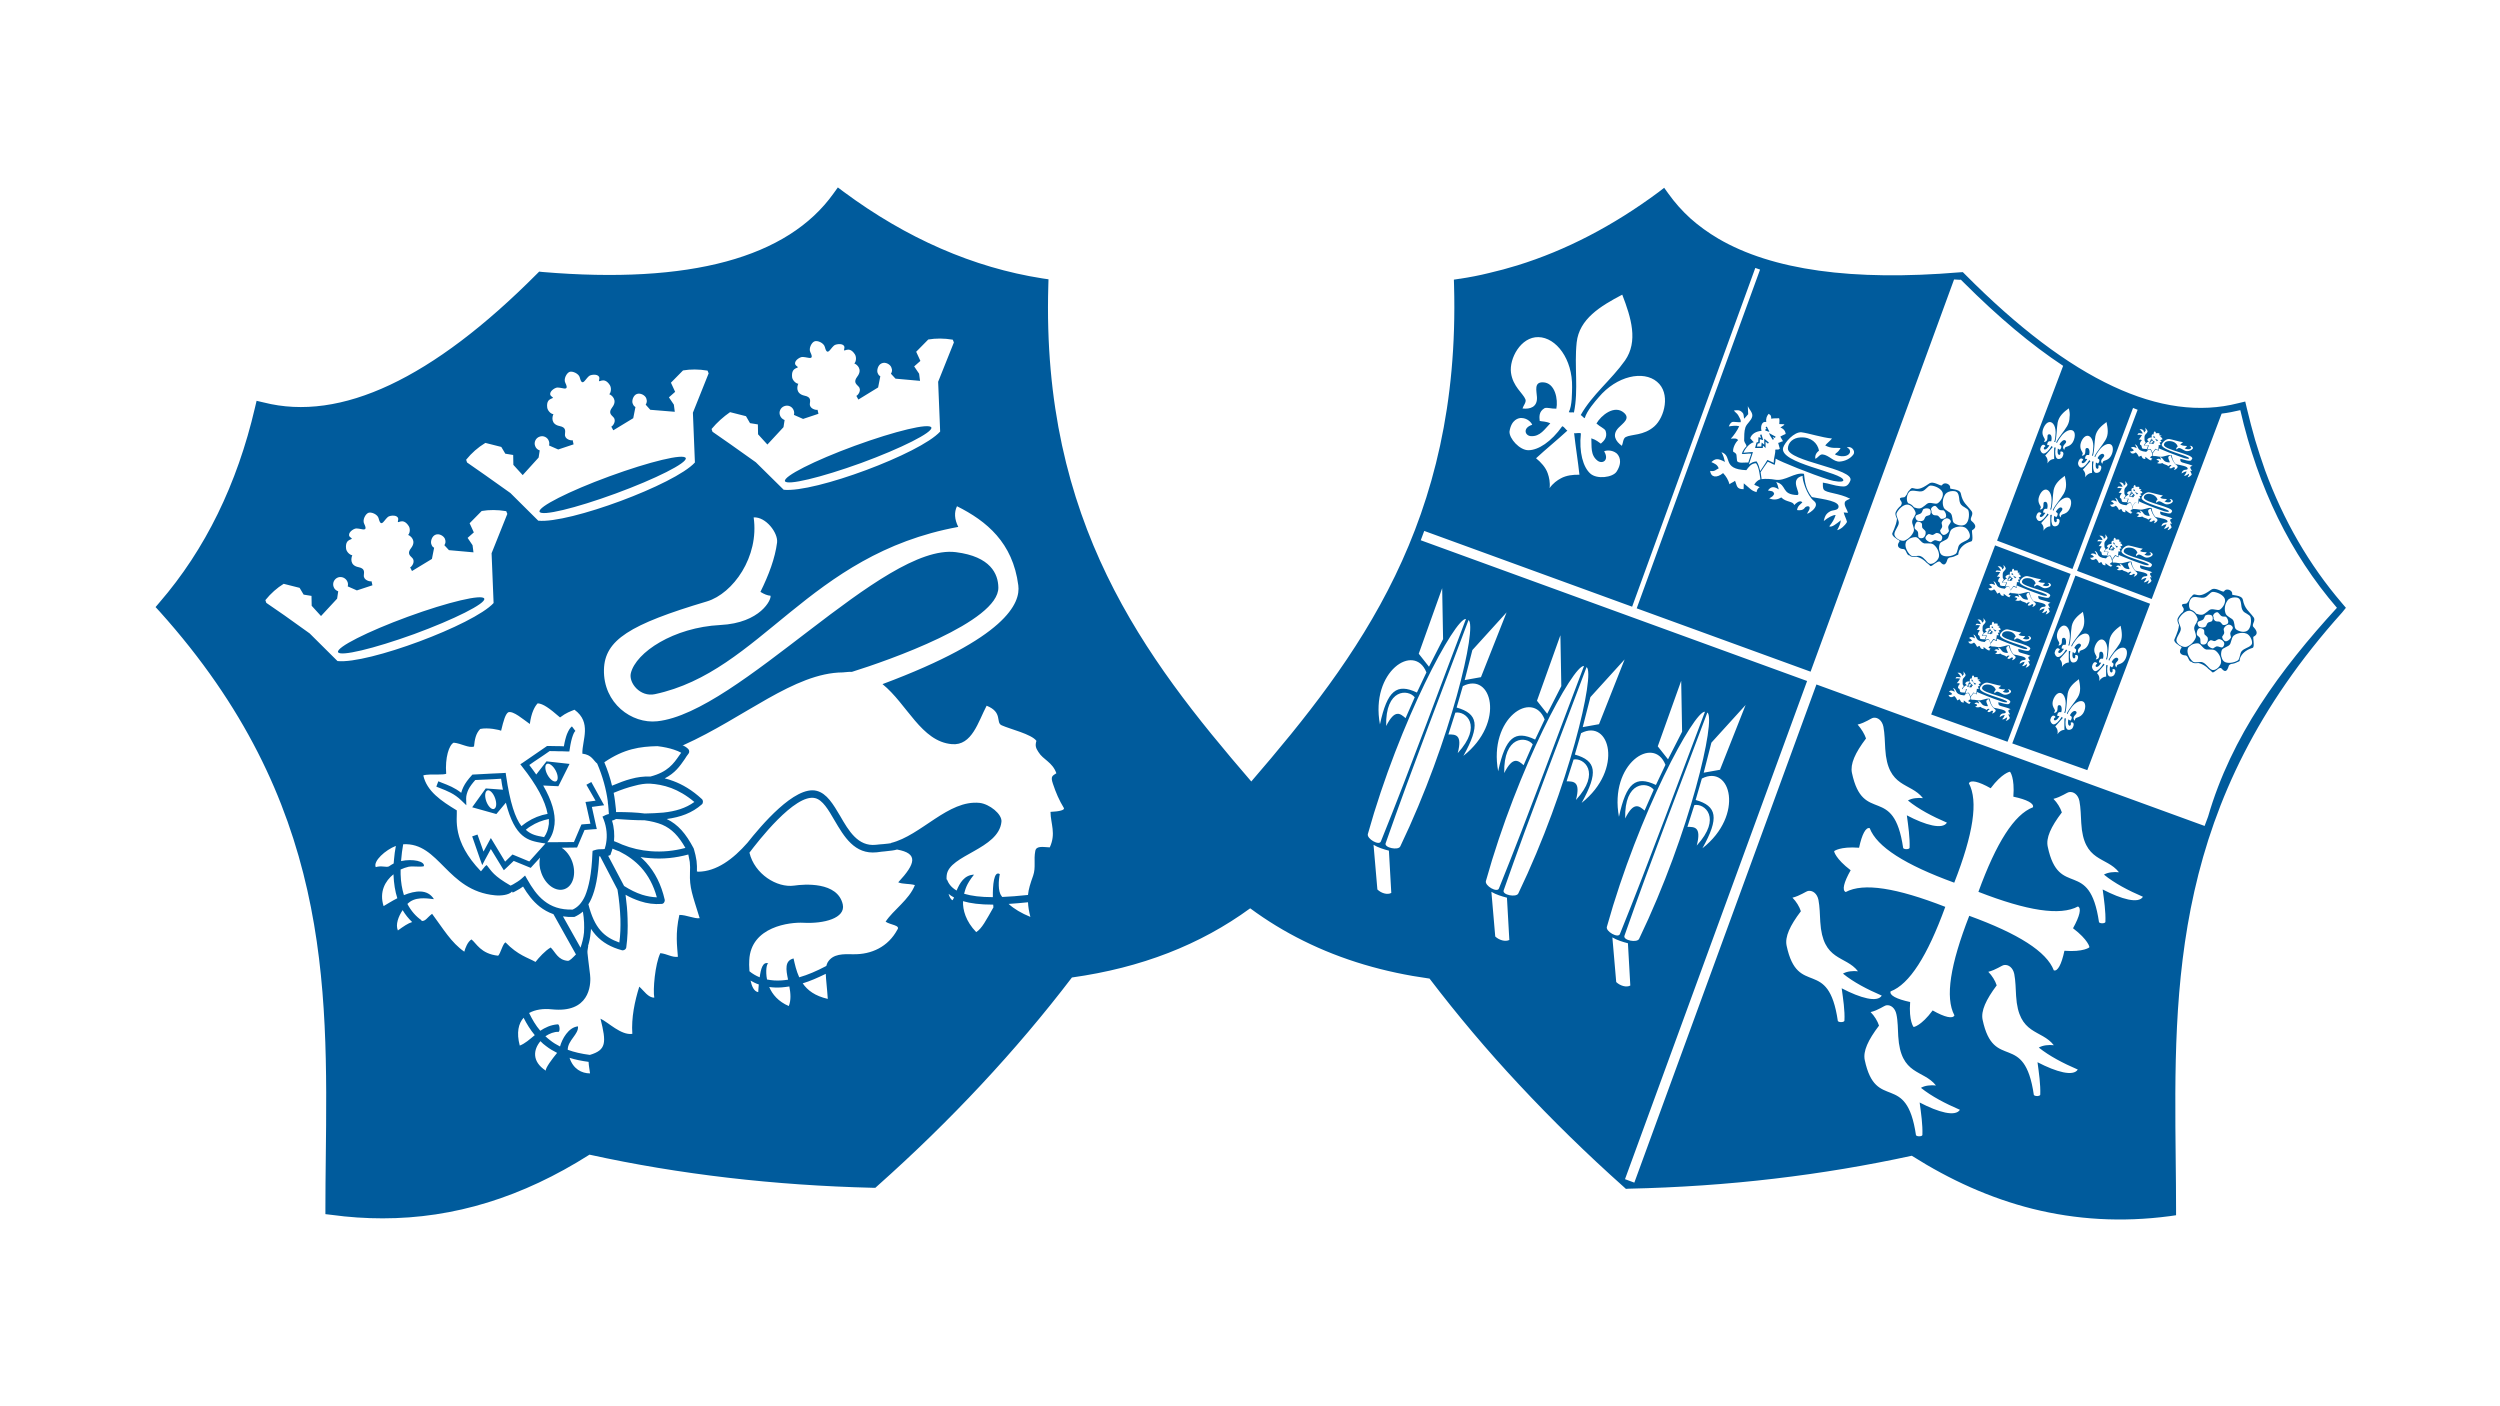 <svg version="1.1" class="logo-svg" xmlns="http://www.w3.org/2000/svg" xmlns:xlink="http://www.w3.org/1999/xlink" x="0px" y="0px"
	 viewBox="0 0 1366 768" style="enable-background:new 0 0 1366 768;" xml:space="preserve">
<path class="logo-fill" fill="#005b9c"
      d="M797.8,152.3L797.8,152.3L797.8,152.3C797.5,152.3,797.6,152.3,797.8,152.3z M797.8,152.3L797.8,152.3L797.8,152.3
	L797.8,152.3L797.8,152.3L797.8,152.3L797.8,152.3L797.8,152.3z M470.5,253c22.1-8.1,39.3-16.8,38.4-19.4c-1-2.6-19.7,1.9-41.9,10
	c-22.1,8.1-39,16.7-38.1,19.3C429.9,265.4,448.4,261,470.5,253z M961.7,237.6l0.5,1.7l-0.9-0.3l-0.5-0.1l0,0.5l-0.1,2.1l-0.7,0.2
	l-0.2,0.1l-0.1,0.2l-0.6,2.3l-0.1,0.5l0.5,0l3.3,0l0.4,0l0-0.4l0.1-0.9l0.8,0.7l0.6,0.6l0-0.9l0-2.6l1.3,1.1l0.5-0.6l-1.9-1.6
	l-0.6-0.5l0,0.8l0,2.5l-0.8-0.7l-0.6-0.5l-0.1,0.8l-0.1,1.4l-2.4,0l0.4-1.6l0.8-0.2l0.3-0.1l0-0.3l0.1-1.8l1.1,0.3l0.7,0.2l-0.2-0.7
	l-0.7-2.4L961.7,237.6z M967.1,237.9l1.5,2.4l0.7-0.4l-0.7-1.2l1.2,0.6l0.4-0.7l-2.4-1.3l-1.2-0.7L967.1,237.9z M1072,491.4
	L1072,491.4L1072,491.4L1072,491.4z M964.5,235.2l1.4,0.5l0.9,0.3l-0.4-0.9l-1-2l-0.7,0.3l0.6,1.1l-0.5-0.2L964.5,235.2z
	 M1279.7,334.7c-93,103.5-91.9,203-90.9,298.8c0.1,9,0.2,18.1,0.2,27.1v3.4l-3.4,0.5c-26.4,3.5-51.3,1.9-75-4
	c-23.1-5.8-45-15.7-66-29c-24.4,5.3-49.4,9.5-74.9,12.5c-26.1,3.1-52.7,4.9-79.8,5.5l-1.5,0.1l-1.1-1
	c-20.3-18.1-39.3-36.7-57.2-55.9c-17.6-18.8-33.9-38.2-49-58c-24.6-3.4-47.7-10.1-69-20.7c-10.1-5-19.8-10.9-29-17.7
	c-27.4,20-59.6,32.5-97.4,37.8c-30.5,40-66.3,78.3-106.3,113.9l-1.1,1l-1.5,0c-53.5-1.3-105.6-7.3-154.7-18.1
	c-36.7,23.3-74,34.8-113,34.8c-9.2,0-18.5-0.6-27.9-1.9l-3.4-0.4v-3.4c0-9,0.1-18,0.2-27c1.1-96,2.3-195.2-90.7-298.8l-2.3-2.5
	l2.2-2.6c24.9-28.8,42.4-64.6,52.1-106.3l0.9-3.8l3.9,0.9c42,10.7,92.2-12.9,149.2-70.2l1.3-1.3l1.8,0.2c80.5,6.8,134-7.7,159.1-43
	l2.3-3.2l3.2,2.4c34.4,25.5,70.9,41.4,108.5,47.3l3.4,0.5l-0.1,3.4C569,285.2,625.1,359,683.7,427C742,359.3,798,285.4,794.5,156.2
	l-0.1-3.4l3.2-0.5c0,0,0,0,0.1,0h0.1c5.2-0.8,10.5-1.8,15.7-3.1c5.2-1.2,10.4-2.6,15.6-4.2c26.5-8.2,52.3-21.6,77.1-40l3.1-2.4
	l2.3,3.2v0h0c3.5,4.9,7.5,9.4,12,13.5c4.6,4.1,9.7,7.8,15.3,11.1c29.4,17.2,73.3,23.3,131.8,18.4l1.8-0.1l1.3,1.3
	c28.8,29,55.7,49.4,80.8,61.1c24.6,11.5,47.4,14.6,68.4,9.2l3.8-0.9l0.9,3.8v0c1.4,5.9,2.9,11.6,4.5,17.2c1.7,5.6,3.5,11.1,5.4,16.5
	c10.1,27.5,24.1,51.7,42,72.6l2.2,2.6L1279.7,334.7z M388.8,234.4l0.5,1.5l9.9,6.9l13.8,9.8l15.2,15c16.8,1.8,74.7-19.8,85.5-31.8
	l-1.1-27.2l8.6-21.5l-0.6-1.5c-4.8-0.8-9.2-0.8-13.4-0.1l-6.6,6.7l2.3,5l-3.4,3l2.7,4l0.5,3.9l-13.4-1.2l-2.5-2.7
	c0.6-1,0.9-1.9,0.2-3.5c-0.6-1.6-3.2-3.1-5.2-2.2c-2.1,0.8-2.8,3.8-2.3,5.2c0.6,1.4,0.8,1.4,1.5,1.9l-1.2,6.1l-10.6,6.5l-0.2,0.1
	l-1.1-2c0.8-0.2,3.2-3.2,1.1-5.2c-1.4-1.4-2.7-2.5-0.6-5.3c3.1-4-0.2-6.7-1.6-7.2c1.1-1.1,1.2-3.6,0.3-5c-3.5-5.4-6.6-0.1-5.8-3.1
	c0.7-2.6-2.7-2.9-4.9-2.1c-2.4,0.9-4.2,7.2-5.7,1.2c-0.6-2.3-4.1-3.7-5.6-3.1c-1.6,0.5-3.4,3.9-2.3,6c2.7,5.5-2.7,1.8-5.2,2.7
	c-2.2,0.8-4.5,3.2-2.3,4.8c2.5,1.7-3.2-0.3-2.5,6.1c0.2,1.6,1.9,3.4,3.4,3.6c-0.7,1.3-1.6,5.4,3.4,6.5c3.4,0.7,3.2,2.4,2.9,4.4
	c-0.3,2.8,3.5,3.6,4.2,3.3l0.5,2.2l-8.4,2.8l-5-2.2c0.2-0.8,0.2-1.6-0.1-2.4c-0.7-2.1-3-3.2-5.1-2.4c-2.1,0.7-3.2,3.1-2.4,5.1
	c0.4,1.2,1.4,2.1,2.5,2.5l-0.6,3.9l-8.8,9.5l-5.1-5.6l-0.1-5.4l-4.3-0.7l-2.2-3.8l-8.7-2.2C395.3,227.7,391.9,230.7,388.8,234.4z
	 M254.7,251.2l0.5,1.5l9.9,6.9l13.8,9.8l15.2,15.1c16.8,1.7,74.7-19.8,85.6-31.8l-1.1-27.2l8.6-21.5l-0.6-1.5
	c-4.8-0.8-9.3-0.8-13.4-0.1l-6.6,6.7l2.3,5l-3.4,3l2.7,4l0.5,3.9l-13.4-1.1l-2.5-2.8c0.6-1,0.9-1.9,0.3-3.5
	c-0.6-1.6-3.2-3.1-5.2-2.3c-2,0.8-2.8,3.8-2.2,5.2c0.6,1.4,0.8,1.4,1.5,1.9l-1.2,6.1l-10.7,6.5l-0.2,0.1l-1.1-2
	c0.8-0.2,3.1-3.2,1.1-5.2c-1.4-1.4-2.7-2.5-0.6-5.3c3.1-4-0.2-6.7-1.6-7.2c1.1-1.1,1.2-3.6,0.3-5c-3.5-5.4-6.6-0.1-5.8-3.1
	c0.7-2.6-2.7-3-4.9-2.2c-2.4,0.9-4.2,7.2-5.7,1.2c-0.5-2.2-4.1-3.7-5.6-3.1c-1.6,0.6-3.4,3.9-2.3,6c2.7,5.5-2.7,1.8-5.1,2.7
	c-2.2,0.8-4.5,3.3-2.3,4.8c2.5,1.7-3.3-0.3-2.5,6c0.2,1.6,1.9,3.5,3.4,3.6c-0.7,1.3-1.6,5.5,3.4,6.5c3.4,0.7,3.1,2.4,2.9,4.5
	c-0.3,2.8,3.5,3.6,4.2,3.2l0.5,2.3l-8.4,2.8l-5-2.2c0.2-0.8,0.2-1.6-0.1-2.4c-0.7-2.1-3.1-3.2-5.1-2.4c-2.1,0.7-3.2,3.1-2.4,5.1
	c0.4,1.2,1.4,2.1,2.5,2.4l-0.6,3.9l-8.7,9.6l-5.1-5.6l-0.1-5.4l-4.3-0.7l-2.2-3.7l-8.7-2.2C261.1,244.5,257.7,247.5,254.7,251.2z
	 M359.2,407.7L359.2,407.7c-9.4,0.2-18.2,1.4-29,8.8c1.8,4.3,3.2,8.5,4.2,12.8c3.8-1.6,7.2-2.9,10.3-3.7c3.6-1,6.9-1.4,10.2-1.3h0.5
	c9.5-2.5,12.6-7,15.8-11.6c0.3-0.5,0.7-1,1-1.4c-1.1-0.6-2.4-1.2-4-1.7C365.8,408.8,362.7,408.1,359.2,407.7z M341,484.1
	c3.3,2.1,6.5,3.7,9.9,4.8c2.6,0.8,5.3,1.3,8,1.4c-1.8-6.6-4.7-12-8.7-16.4c-3.2-3.5-7.2-6.4-11.8-8.7c-1.3-0.5-2.5-0.9-3.7-1.5
	c0,0.1-0.1,0.1-0.1,0.2c-0.2,0.8-0.5,1.7-0.8,2.4h0l0,0.1l-0.3,0.8l-0.8,0.3c-0.1,0.1-0.2,0.1-0.4,0.1L341,484.1z M339,502.1
	c-0.2-5.2-0.7-10.5-1.6-16l-9.5-18.2c-0.2,0-0.3,0-0.5,0c-0.5,10.9-2.1,18.3-4.3,23.2v0c-0.5,1.1-1,2.1-1.6,3
	c1.6,6.3,3.7,11,6.7,14.4c2.6,3,6,5,10.2,6.5C339,510.9,339.1,506.5,339,502.1z M355.5,465.1c6.3,0.5,12.7-0.1,19-1.8
	c-3.7-6.5-7.4-10.4-12.7-12.7c-2.7-1.1-5.9-1.9-9.6-2.4c-4.9,0-10-0.3-15.6-0.7l-0.8,0.4c-0.5,0.2-0.9,0.4-1.4,0.5
	c1.2,3.7,1.4,7.7,1.1,11.2c1.6,0.6,3,1.2,4.5,1.9C345,463.5,350.2,464.7,355.5,465.1z M362.4,444c6.7-0.7,12.3-2.4,17-5.8
	c-4.5-3.8-8.7-6.1-12.6-7.6c-4.3-1.6-8.3-2.2-11.5-2.4c-0.2,0-0.3,0-0.5,0c-2.3-0.1-5.1,0.3-8.3,1.2c-3.3,0.8-7.1,2.1-11.2,3.8
	c0.3,1.4,0.5,2.8,0.7,4.3c0.2,1.6,0.4,3,0.5,4.3c0.1,0.6,0.1,1.2,0.1,1.9c6.1,0,11.3,0.2,15.7,0.8
	C355.9,444.4,359.3,444.3,362.4,444z M326.3,417.2c-2.1-1.6-2.9-4.8-8.1-5.4c-0.1-3.8,1.3-8.1,1.4-12.3c0.1-4.1-0.9-8.2-5.7-11.7
	c-2.4,1-4.3,1.5-7.9,4.2c-6-5.2-9.3-7.5-12.2-7.7c-1.5,1.5-3.5,5-4.3,11.3c-3.6-2.5-9.1-7.4-11.8-6.4c-1.5,1-2.5,4.2-3.9,10.1
	c-0.8-0.5-7.1-1.9-11.4-1c-2.5,2.6-3,5.8-3.4,9.6c-2.9,1-6.9-1.7-11.1-2.1c-2.5,1.2-4.8,8.1-4.1,17c-0.7,0.3-2.4,0.4-4.3,0.4
	c-3,0-6.6-0.1-8.2,0.5c1.9,8.6,9.7,13.9,18.3,19.1c0.3,4.6-2.8,16.7,13.2,33.3c0.7-0.9,1.6-2,2.2-2.7c0.6-0.6,1-0.9,1.1-0.5
	c2.5,3.1,3.5,5.6,12.9,11c0.1-0.1,0.2-0.1,0.4-0.2c0.4-0.2,0.8-0.4,1-0.5c1.7-1,3.4-2,4.7-3.2l1.8-1.6l1.2,2.1
	c2.5,4.4,5.3,8.7,9.3,11.8c3.8,3,8.7,4.9,15.5,4.7c2.6-1.2,4.9-3.3,6.8-7.5c1-2.4,1.9-5.4,2.6-9.2c0.7-3.9,1.2-8.5,1.4-14.1l0.1-1.3
	l1.2-0.4c1.5-0.5,2.7-0.5,3.8-0.5c0.5,0,1.1,0,1.6-0.1c0.1-0.4,0.2-0.7,0.3-1.1c0.2-0.7,0.4-1.4,0.5-2.2c0.7-3.9,0.3-8.5-1.3-12.7
	l-0.7-1.7l1.6-0.8c0.7-0.3,1.2-0.5,1.8-0.6c0,0,0.1,0,0.1,0c-0.1-0.9-0.1-1.8-0.2-2.8c-0.1-0.7-0.1-1.4-0.2-2.2
	c-0.1-0.7-0.2-1.3-0.2-2C331.2,431.2,329.3,424.2,326.3,417.2z M318.5,498.1c-1.4,1.2-2.9,2.1-4.4,2.8l-0.3,0.1l-0.3,0
	c-2.1,0.1-4,0-5.9-0.3l9.6,17.1c0.9-2.6,1.6-5.3,1.9-8.3C319.3,506,319.2,502.3,318.5,498.1z M269.7,329.5l-1.1-27.2l8.6-21.5
	l-0.6-1.5c-4.8-0.8-9.3-0.8-13.4-0.1l-6.6,6.7l2.3,5l-3.4,3l2.7,4l0.5,3.9l-13.4-1.2l-2.5-2.7c0.6-1,0.9-1.9,0.3-3.5
	c-0.7-1.6-3.2-3.1-5.2-2.2c-2,0.8-2.8,3.8-2.2,5.2c0.5,1.4,0.8,1.4,1.5,1.9l-1.2,6.1l-10.7,6.5l-0.2,0.1l-1-2
	c0.8-0.2,3.1-3.2,1.1-5.2c-1.5-1.4-2.7-2.6-0.6-5.3c3.1-4-0.2-6.7-1.6-7.2c1.1-1.1,1.2-3.6,0.3-4.9c-3.5-5.4-6.6-0.1-5.8-3.1
	c0.7-2.6-2.7-3-4.9-2.2c-2.4,0.9-4.2,7.2-5.7,1.2c-0.5-2.3-4.1-3.7-5.6-3.1c-1.6,0.6-3.4,3.9-2.3,6c2.7,5.5-2.7,1.8-5.1,2.7
	c-2.2,0.8-4.5,3.3-2.3,4.8c2.5,1.7-3.3-0.3-2.5,6.1c0.2,1.6,1.9,3.4,3.4,3.6c-0.6,1.3-1.6,5.5,3.4,6.5c3.4,0.7,3.1,2.4,2.9,4.4
	c-0.3,2.8,3.5,3.6,4.2,3.3l0.5,2.2l-8.5,2.8l-5-2.2c0.2-0.8,0.2-1.6-0.1-2.4c-0.8-2.1-3.1-3.2-5.2-2.5c-2.1,0.8-3.2,3.1-2.4,5.2
	c0.4,1.2,1.4,2,2.5,2.4l-0.6,4l-8.8,9.5l-5.1-5.6l-0.1-5.4l-4.3-0.7l-2.2-3.7l-8.7-2.2c-3.6,2.2-7,5.2-10,8.9l0.5,1.5l10,6.9
	l13.7,9.8l15.2,15.1C200.9,363,258.8,341.4,269.7,329.5z M212.5,473.4c0.8-0.6,1.7-1.1,2.6-1.6c0.1-0.8,0.1-1.5,0.2-2.3
	c0.2-2.3,0.5-4.7,1-7.3c-5.7,2.2-12.5,8.3-11,11.6C208.4,472.8,211.1,474.1,212.5,473.4z M209.6,495.1c1.6-0.9,4.3-2.7,7.5-4.3
	c-1.2-3.7-1.9-8-2.1-12.9c0-0.1,0-0.2,0-0.2C210.5,481.3,207.1,487.3,209.6,495.1z M225.2,503.8c-2-1.9-3.7-4-5.2-6.5
	c-2.3,3.4-4,7.9-2.6,11.1C220.6,506.1,222.9,504.5,225.2,503.8z M276.2,514.9c6.8,7.1,12.4,8.4,16.4,10.7c1.9-2.4,5.2-6.1,8.3-7.9
	c2.7,2.7,3.9,6.8,9.3,7.3c1.1,0.1,2.6-1.6,4.5-3.5l-12.3-22c-2.9-1-5.3-2.4-7.5-4.1c-3.8-3-6.7-6.9-9.1-11c-1.1,0.8-2.3,1.6-3.5,2.2
	c-0.5,0.2-0.8,0.5-1.1,0.6c-0.3,0.2-0.7,0.3-1.1,0.5l-0.3-0.6c-1.7,2-6.2,2.4-9.3,2.1c-26.4-2.5-30.4-29-50.2-27.9
	c-0.5,2.9-0.9,5.7-1.1,8.5c0,0.2,0,0.5-0.1,0.7c6.4-1.4,13.2,0.1,12.5,2.8c-2.3,0.6-5.6-0.2-8.4,0.3c-1.3,0.3-2.8,0.8-4.3,1.5
	c0,0.9,0,1.7,0,2.6c0.1,4.3,0.8,8.1,1.8,11.4c6.1-2.5,12.9-3.5,16.4,2.2c-2-0.1-8.5-1.6-12.9,1.3c-0.5,0.3-1,0.8-1.6,1.3
	c2,3.8,4.6,6.8,7.8,9l-0.2,0.3c0.1,0,0.1,0,0.1,0c2.2,0.3,3.1-1.9,5.8-3.9c6.1,8.2,10.4,15.7,17.6,20.7c0.5-1.9,1.8-5.4,3.9-6.7
	c2.6,1.9,5,7.9,14.6,8.9C273.5,521,274.7,515.6,276.2,514.9z M292.2,565.6c-2.4-2.9-4.4-6.1-6.1-9.5c-2.8,3.1-4,8.1-2.1,15.2
	C286.9,570.2,289.4,567.9,292.2,565.6z M304.4,575.3c-2.2-1.1-4.2-2.3-6-3.7c-1.1-0.8-2.2-1.7-3.1-2.7c-3.8,4.5-4.9,11,2.9,16.1
	C298,583.5,301.7,578.6,304.4,575.3z M322.4,586.5c-0.2-1.9-0.7-4-0.8-6.3c-3.8-0.5-7.2-1.2-10.4-2.2
	C313.2,584.1,317.8,586.5,322.4,586.5z M382.3,501.7c-4-12.9-5.6-16.7-5.3-24.7v-0.2c0.1-2.1,0.1-4-0.1-5.8
	c-0.2-1.3-0.5-2.7-0.8-4.1c-7,1.9-13.9,2.6-20.9,2c-1.7-0.1-3.5-0.3-5.2-0.6c1.1,0.9,2,1.9,3,2.9c4.9,5.4,8.3,12.1,10.2,20.4
	c0.2,1.1-0.6,2.3-1.7,2.3c-4,0.3-7.9-0.2-11.8-1.5c-2.7-0.9-5.3-2-7.9-3.5c0.6,4.5,1,8.8,1.1,12.9c0.2,5.4,0,10.7-0.7,15.8
	c-0.1,1.1-1.4,1.9-2.4,1.6c-5.9-1.6-10.6-4.2-14.3-8.3c-0.9-1-1.8-2.2-2.6-3.4c0,0.7-0.1,1.4-0.2,2.2c-0.2,2.6-0.7,4.9-1.4,7.2
	c0,0,0,0,0.1,0c-0.6,4.5-0.8,0.5,1,15.6c0.5,3.8,0.8,19.4-17.4,19.2c-1.1,0-2.3-0.1-3.5-0.2c-4.6-0.5-9,0.1-12.4,2
	c1.7,3.5,3.6,6.8,6.1,9.7c2.6-1.7,5.6-3.2,9.4-3.5c0.1,0,0.1,0,0.2,0c1.1,0,1.3,4.2,0.3,4.1c-2.3-0.1-4.8,0.9-7.1,2.4
	c0.8,0.8,1.7,1.5,2.6,2.2c1.6,1.3,3.4,2.4,5.4,3.4c1.1-4.1,4.6-10.5,9.8-11c0.5,4.3-5.6,7.6-5.6,12.8c3.5,1.3,7.5,2.2,12.1,2.8
	c9-2.7,9.1-6.6,5.8-19.8c4.2,1.9,11.2,9.2,17.4,8.3c-0.6-8.8,1.3-17.8,3.8-25.8c2.6,2.3,4.9,6.1,8.2,6c-0.8-4.1,0.4-18.3,3.3-24.3
	c3.8,0.4,6.3,2.4,9.6,2c-0.4-5.8-1.5-12.7,0.8-22.9C375.1,499.9,379.4,502.1,382.3,501.7z M414.6,537.9c-1.6-0.5-3.1-1.3-4.5-2.1
	c0.7,3.3,2,6,4.2,6.3C414.4,541,414.4,539.5,414.6,537.9z M431.3,539c-1.4,0.2-2.8,0.4-4.1,0.5c-2.4,0.2-4.7,0.1-6.9-0.2
	c1.7,4,5,8,10.7,10.4C432.3,546.5,432,542.7,431.3,539z M452.3,545.8c-0.4-6.1-1-10.4-1.1-13.7c-4.5,2.2-8.6,4-12.6,5.2
	C441.2,541.1,445.3,544.2,452.3,545.8z M483.9,503.6c4.2-6.4,12.9-12,16-20c-3.4-0.9-6.6-0.4-9.1-1.5c9.6-10.3,11-15.8-0.6-17.9
	c-0.1,0-0.1,0-0.1,0c-1.8,0.5-3.1,0.6-6.7,1c-1,0.1-2.3,0.2-4.3,0.5c-12.2,1.3-17.9-8.6-23.2-17.6c-3.3-5.7-6.4-11-10.5-12
	c-11-2.7-31.6,24.1-35.9,29.8c2.8,11.7,15,19.3,24.4,18c5.4-0.8,23.8-2.3,26.6,10.3c1.6,7.5-10.3,10.6-21.5,10
	c-7.3-0.4-28.7,2-29.6,20.4c-0.1,1.3-0.1,3.6,0.1,6.1c1.7,1.4,3.6,2.5,5.6,3.3c0.6-4.6,1.7-8.7,4.7-7.6c-0.9,0.1-1.6,4.1-0.7,8.8
	c2.5,0.5,5.2,0.7,8,0.5c1.1-0.1,2.3-0.2,3.5-0.4c-1.2-5.6-1.9-10.4,3-11.6c0.7,3.2,1.5,6.8,3.1,10.3c4.6-1.3,9.5-3.4,14.8-6.2
	c0.2-0.7,0.4-1.3,0.7-1.9c2.9-4.9,8.7-4.6,14-4.5c10,0.2,19.1-4.1,24.1-13.4C492.2,505.5,486.4,505.4,483.9,503.6z M521.3,490.4
	c-1.2-0.6-2.1-1.3-3-2c0.5,1.7,1.2,3.1,2.2,3.5C520.7,491.5,521,490.9,521.3,490.4z M542.8,495.8c0-0.4-0.1-0.9-0.1-1.5
	c-7.2,0-12.5-0.7-16.5-1.9c-0.2,4.8,1.5,11,7.2,16.9C536.5,507.4,538.8,502.8,542.8,495.8z M563,501c-0.8-3.1-1.2-5.6-1.3-8
	c-3.8,0.4-7.4,0.7-10.6,0.9C554.2,496.7,558.1,499,563,501z M581.3,441.5c-2.6-4.3-4.3-8.2-6-13.3c-1.4-4.1-0.2-4.3,1.9-5.7
	c-2.2-6.2-7.2-7.3-9.8-11.6c-1.2-1.9-2-3.2-1.1-6.1c-2.7-3.7-14.4-6.4-19-8.5c-3.4-1.5,0.8-7.1-8.2-10.7c-4.6,8.7-8,22-19,21
	c-16.7-1.4-24.5-22-37.9-32.8c67.8-25.3,75.5-44.3,74.2-54c-3-23.3-17.3-35.1-33.5-43.2c-1.6,3.3-1.4,7.1,0.7,11.3
	c-82.2,15.1-107.7,79-165.8,91.4c-8,1.7-14.4-6.2-13.1-11.5c2.8-11.4,23.4-25,48.9-26.3c22-1.1,28.1-14.1,27.4-16
	c-1.6-0.1-3.4-0.8-5.5-2.1c4.6-9.3,8-18.4,9.1-27c0.6-5.2-6.1-14.1-12.8-13.7c3.1,21.6-11.3,41.6-25.5,45.9
	c-42.3,12.6-55.9,21.1-56.3,37.3c-0.4,18.4,15.2,29.7,29.1,28.2c44.5-4.7,123.4-97.4,163.2-92.4c19,2.4,23.1,11.9,23.2,19.3
	c0.3,18.7-60.1,39.9-80,46.1c-1.6-0.1-3.2,0.2-5,0.3c-26.5,0.2-53.7,24.7-87,39.7c-0.2,0-0.4,0-0.6,0c1.2,0.6,2.3,1.3,3.1,2.1
	c0.7,0.6,0.8,1.9,0.2,2.6c-0.8,1-1.4,1.9-2,2.9c-2.7,3.9-5.3,7.7-11,10.6c1.5,0.4,3.1,0.8,4.8,1.5c4.8,1.8,10.1,4.8,15.5,9.8
	c0.8,0.7,0.8,2.2,0,2.9c-5.3,4.7-11.7,7-19.2,8c6.2,3,10.4,7.9,14.7,16c0.1,0.1,0.1,0.3,0.1,0.4c0.1,0.1,0.1,0.2,0.1,0.2
	c0.6,2.1,1.1,4.1,1.4,6.3c0.2,1.9,0.3,3.8,0.2,5.8c0.3,0,0.5,0,0.7,0.1c10-0.1,19.1-6.9,26.9-15.8c7.3-9.2,25.9-31.4,37.8-28.4
	c5.6,1.4,9.1,7.4,12.9,13.8c4.6,8,9.7,16.7,19.4,15.7c1.5-0.2,3.1-0.3,4.3-0.4c1.9-0.2,3.1-0.3,4.1-0.5c0,0,0-0.1-0.1-0.1
	c16.6-4.1,31.3-23.7,48.5-21.9c5.3,0.6,12.3,6.1,11.9,10.3c-1.5,15-28.5,18.1-29.9,29.1c-0.1,0.5-0.1,1.4-0.1,2.5l0.2-0.1
	c0.8,2.1,2.2,4.3,5.3,6.1c1.7-4.1,4.2-8.5,9.5-8.7c-4.4,5.5-4.7,8.1-5.4,10.4c0,0,0,0,0,0c0.1,0,0.1,0.1,0.2,0.1
	c3.7,1.1,8.7,1.8,15.5,1.8c-0.1-6.2,0.5-14.7,3.8-12.6c-0.7,3.4-1.1,9.4,0.9,11.9l0.4,0.6c4.1-0.2,8.8-0.5,14.1-1.1
	c0.3-3.2,1.3-6.3,2.8-10.5c1.6-4.6,0.2-8.6,1.2-13.6c0.6-3,4.6-2,7.9-1.9c3.5-7.6,0.5-12.8,0.4-19.4
	C578.9,443.4,581.9,442.6,581.3,441.5z M1181.2,242.8c-0.8,3.2,14.7,6,14.9,7.6c0.1,0.6-2.3,0.1-3.3-0.3c-4.5-1.5-11.9-4.5-13.2-5.1
	c0.1,0.3,0,0.9-0.1,1.3c-0.6-0.2-1.1-0.6-1.7-0.7c-0.5,0.7-1.1,1.4-1.6,2.1c0.1,0.4,0.3,1.1,0.3,1.5c1-0.1,2.3,0.1,3.3,0.3
	c2.5,0.5,4.6-1.3,6.8-0.8c0.3,1.4,0.5,3.1,2.2,4.9c2.8,0.6,7,1.2,6.5,2.6c-0.2,0.6-1.3,0.4-1.9,0.6c-1.1,0.5-1.2,1.2-1.4,1.9
	c1.1-0.7,2-1.1,2.8-1.1c-0.3,0.9-0.7,1.5-1.4,2.3c0.7,0.3,1.6-0.4,2.7-1.1c0,0.7-0.3,1.3-0.8,2c0.9-0.1,1.8-0.8,2.3-1.6
	c-0.2-0.7-0.7-1.3-0.9-2c0.2,0,0.8,0.1,1,0.2c-0.2-0.7-1.1-1.5-0.9-2.2c0.1-0.4,0.8-0.5,1.2-0.7c-2.7-1.3-5.8-1.5-6.4-2.3
	c-0.3-0.3-0.3-1.1-0.3-1.5c1.4,0.2,2.8,0.8,4.2,1c1,0.1,1.7,0.3,2.3-1c1.1-2.5-15.3-4.8-15.4-7.6c0-1.2,1.1-2.1,2.9-2.1
	c2.5,0,4.2,1.4,4.6,3c-0.6,0.4-0.9,0.9-0.8,1.6c0.6-0.2,1-0.9,1.7-0.8c1.5,0.3,2.7,1.7,4.2,1.7c1.2,0,2.5-0.5,3.1-1.3
	c0.6-0.7-0.8-2-1.7-1.5c0.8,0.2,1,0.9,0.7,1.3c-0.5,0.7-2.2,0.6-3.4,0c0.3-0.4,0.6-0.2,1.3-1.3c-1.2-0.2-2.1,0.1-3.7-0.8
	c0.3-0.4,1.2-0.9,1.5-1.3c-2.4-0.3-5.6-1.4-7.4-1.7C1183.6,239.6,1181.5,241.7,1181.2,242.8z M1187.9,256.7
	c-0.4,0.5,3.3-1.1,1.4-2.5c-1.8-1.2-3.2-4.7-3-5.4c-3.5,0.5,0.2,3.8-1,3.9c-4-0.3-2.5-2.2-5.2-3c0.4,0.5,0.6,1,0.7,1.5
	c-1.4-0.9-2-0.5-2.6,0.1c0.7,0.2,1.3,0.1,1.5,0.8c-0.2,0.4-0.3,0.5-1.1,0.9c1.2,0.5,2.2,0.3,2.9,0c1.2,1.1,3,0.9,3.1,1.8
	c1.1-0.9,1.6-0.8,1.9-0.5c-0.5,0.5-1,0.6-1.1,1.5c0.6,0.2,1.5,0.1,1.8-0.4C1187.5,255.2,1189.2,255,1187.9,256.7z M1178.9,273
	c-0.6,0.4-0.9,0.9-0.8,1.7c0.6-0.2,1-0.9,1.7-0.8c1.5,0.2,2.7,1.7,4.2,1.7c1.2,0,2.5-0.5,3.1-1.3c0.6-0.8-0.8-2-1.7-1.5
	c0.8,0.2,1,0.9,0.7,1.2c-0.5,0.7-2.2,0.6-3.4,0c0.3-0.4,0.6-0.2,1.3-1.3c-1.2-0.2-2.1,0.1-3.7-0.7c0.3-0.4,1.2-0.9,1.5-1.3
	c-2.4-0.3-5.6-1.4-7.4-1.7c-1.8-0.3-3.9,1.7-4.2,2.8c-0.9,3.2,14.7,6,14.9,7.6c0.1,0.6-2.3,0.1-3.3-0.3c-4.5-1.5-11.9-4.5-13.2-5.2
	c0.1,0.3,0,0.9-0.1,1.3c-0.6-0.2-1.1-0.5-1.7-0.7c-0.5,0.7-1.1,1.4-1.6,2.1c0.1,0.4,0.3,1.1,0.3,1.5c1,0,2.3,0.1,3.3,0.3
	c2.5,0.5,4.6-1.3,6.8-0.8c0.3,1.5,0.5,3.1,2.2,4.9c2.8,0.6,7,1.2,6.5,2.6c-0.2,0.6-1.3,0.4-1.9,0.6c-1.1,0.5-1.2,1.1-1.4,1.9
	c1.1-0.7,2-1.1,2.8-1.1c-0.3,0.9-0.7,1.5-1.4,2.3c0.7,0.3,1.6-0.4,2.7-1.1c0,0.7-0.3,1.3-0.8,2c0.9-0.1,1.8-0.8,2.3-1.6
	c-0.2-0.7-0.7-1.3-0.9-2c0.2,0,0.8,0.1,1,0.1c-0.2-0.7-1.1-1.5-0.9-2.2c0.1-0.4,0.8-0.5,1.2-0.7c-2.7-1.3-5.8-1.5-6.4-2.3
	c-0.3-0.3-0.3-1.1-0.3-1.5c1.4,0.3,2.8,0.8,4.2,1c1,0.1,1.7,0.3,2.3-1c1.1-2.5-15.3-4.8-15.4-7.6c0-1.2,1.1-2.1,2.9-2.1
	C1176.8,270.1,1178.4,271.4,1178.9,273z M1176.9,285.8c-0.4,0.5,3.3-1.1,1.4-2.5c-1.8-1.2-3.2-4.7-3-5.3c-3.5,0.5,0.2,3.8-1,3.9
	c-4-0.3-2.4-2.2-5.2-3c0.4,0.5,0.6,1,0.7,1.5c-1.4-0.9-2-0.5-2.6,0.1c0.7,0.2,1.3,0.1,1.5,0.8c-0.2,0.4-0.3,0.5-1.1,0.9
	c1.2,0.5,2.2,0.3,2.9,0c1.2,1.1,3,0.9,3.2,1.8c1.1-0.9,1.6-0.8,1.9-0.5c-0.5,0.5-1,0.6-1.1,1.5c0.6,0.2,1.5,0.1,1.8-0.4
	C1176.5,284.3,1178.2,284.1,1176.9,285.8z M1167.9,302.1c-0.6,0.4-0.9,1-0.8,1.7c0.7-0.2,1-0.9,1.7-0.8c1.5,0.2,2.7,1.7,4.2,1.7
	c1.2,0,2.5-0.5,3.1-1.3c0.6-0.7-0.8-2-1.7-1.5c0.8,0.2,1,0.9,0.7,1.2c-0.5,0.7-2.2,0.6-3.4,0c0.3-0.4,0.6-0.2,1.3-1.3
	c-1.2-0.2-2.1,0.1-3.7-0.7c0.3-0.4,1.2-0.9,1.5-1.3c-2.4-0.3-5.6-1.4-7.4-1.7c-1.8-0.3-3.9,1.7-4.2,2.9c-0.9,3.2,14.7,5.9,14.9,7.6
	c0.1,0.6-2.3,0.1-3.3-0.3c-4.5-1.5-11.9-4.5-13.2-5.1c0,0.3,0,0.9-0.1,1.3c-0.6-0.2-1.1-0.6-1.7-0.7c-0.5,0.7-1.1,1.4-1.6,2.1
	c0.1,0.4,0.3,1.1,0.3,1.5c1-0.1,2.3,0.1,3.3,0.3c2.5,0.5,4.6-1.3,6.8-0.8c0.3,1.4,0.5,3.1,2.2,4.9c2.8,0.6,7,1.2,6.5,2.6
	c-0.2,0.6-1.3,0.4-1.9,0.6c-1.1,0.5-1.2,1.1-1.4,1.9c1.1-0.7,2-1.1,2.8-1.1c-0.3,0.9-0.7,1.5-1.4,2.3c0.7,0.3,1.6-0.4,2.7-1.1
	c0,0.7-0.3,1.3-0.8,2c0.9-0.1,1.8-0.8,2.3-1.6c-0.2-0.7-0.7-1.3-0.9-2c0.2,0,0.8,0.1,1,0.2c-0.2-0.7-1.1-1.5-0.9-2.2
	c0.1-0.4,0.8-0.5,1.2-0.7c-2.7-1.3-5.8-1.5-6.4-2.3c-0.3-0.3-0.3-1.1-0.3-1.5c1.4,0.2,2.8,0.8,4.2,1c1,0.1,1.7,0.3,2.3-1
	c1.1-2.5-15.3-4.8-15.4-7.6c0-1.2,1.1-2.1,2.9-2.1C1165.8,299.2,1167.5,300.5,1167.9,302.1z M1165.9,315c-0.4,0.5,3.3-1.1,1.4-2.5
	c-1.7-1.2-3.2-4.7-3-5.4c-3.5,0.5,0.2,3.8-1,3.9c-4-0.3-2.4-2.2-5.2-3c0.4,0.5,0.6,1,0.7,1.5c-1.4-0.9-2-0.5-2.6,0.1
	c0.7,0.2,1.3,0.1,1.5,0.8c-0.2,0.4-0.3,0.5-1.1,0.9c1.2,0.5,2.2,0.3,2.9,0c1.2,1.1,3,0.9,3.2,1.8c1.1-0.9,1.6-0.8,1.9-0.5
	c-0.5,0.5-1,0.6-1.1,1.5c0.6,0.2,1.5,0.1,1.8-0.3C1165.6,313.4,1167.3,313.2,1165.9,315z M1152.8,308.2c0.4-0.6,0.9-0.9,1.4-1
	c-0.3-1.2-0.5-2.4-1.3-3.4c-1.1,0-1.6,0.6-2.2,1.3c-6-0.6-3.4-3.2-6.2-4.1c0.5,0.7,0.8,1.4,1,2.1c-1.7-0.9-2.4-0.9-3.2-0.2
	c0.9,0.4,1.4,0.6,1.8,1.4c-0.7,0.2-0.9,0.6-2,0.4c0.3,1.3,1.6,1.7,3.1,0.6c0.8,0.7,1.3,1.5,1.7,2.4c0.4-0.3,0.9-0.4,1.3-0.6
	c0.6,1,0.4,1.7,2.2,1.8c0-0.4,0-0.9,0-1.2c1.7,1.2,1.8,1.6,3.2,2c0-0.3,0.2-0.8,0.7-0.9C1153.7,308.6,1153.3,308.6,1152.8,308.2z
	 M1148.8,295.1c-0.5,0-1.2-0.2-1.7-0.2c-0.6-0.1-0.9,0.3-1.1,0.9c0.9-0.1,1.7-0.1,2.5,0.1c-0.4,0.8-1.3,2-1.8,2.5
	c0.7,0,1.4-0.1,1.7,0.4c-0.7,0.5-1.2,1.6-1,2.3c1.1,0.6,0.7,0.6,1.1,1.9c0.2,0.6,2,0.5,2.7,0.5c0.1-0.5,0.5-1.3,0.6-1.8
	c-0.7-0.2-1.6,0-2.3-0.1c0.2-0.6,0.6-1.1,1-1.5c-0.1-0.5-0.5-0.7-0.6-1.2c0-0.9-0.2-1.9,0.1-2.7c0.3-0.8,1.3-1.3,1.5-2.1
	c0.2-0.7-0.8-1.5-1.2-2.2c0.1,0.6,0.2,1.1,0.2,1.7c-0.3,0.2-0.6,0.6-0.9,0.9c-0.2-0.4-0.1-0.9-0.4-1.2c-0.8-0.8-1.5-0.6-2.1-0.6
	c0.3,0.4,0.8,0.6,1.1,1.1C1148.7,294.5,1148.8,294.7,1148.8,295.1z M1155.7,303.3c0.7,0.3,0.9,0.4,1.6,0.7c-0.1-0.9,0.3-1.8,0.2-2.7
	c0.4-0.1,0.7,0.2,1.1-0.1c-0.2-0.5-0.3-0.8-0.5-1.3c0.3,0,0.8-0.3,1.1-0.3c-0.2-0.4-0.5-0.6-0.7-1c0.4-0.1,0.8-0.3,1.2-0.5
	c-0.1-0.5-0.5-1.1-1.4-1.4c1.3-0.7,1.2-0.6-0.3-0.7c0-0.5,0.1-0.8-0.1-1.2c-0.7,0-1.5-0.1-1.8,0.1c-0.2-0.8,0-0.7-0.7-1.1
	c-0.4,0.4-0.7,0.8-0.5,1.7c-1.4-0.3-1.3,1.2-1.1,1.7c-1.3,0-2.3,0.5-2.6,1.4c0.3,0.2,0.6,0.6,0.9,0.9c-1.3,0.2-2.2,1.6-2.3,2
	c0.8,0,1.5-0.1,2.3,0c-0.2,0.7-0.6,1.8-0.8,2.5c0.8-0.4,1-0.5,1.8-0.5c0.5,0.7,0.7,1.2,1,2.1
	C1154.6,304.7,1155.2,304.1,1155.7,303.3z M1155,275.3c-0.7,0.2-0.9,0.6-2,0.4c0.3,1.3,1.6,1.7,3.1,0.6c0.8,0.7,1.3,1.4,1.7,2.4
	c0.4-0.3,0.9-0.4,1.3-0.6c0.6,1,0.4,1.7,2.2,1.8c0-0.4,0-0.9,0-1.2c1.7,1.2,1.8,1.6,3.2,2c0-0.3,0.2-0.8,0.7-0.9
	c-0.4-0.2-0.8-0.2-1.2-0.6c0.4-0.6,0.9-0.9,1.4-1c-0.3-1.2-0.5-2.4-1.3-3.4c-1.1,0-1.6,0.6-2.2,1.3c-6-0.6-3.5-3.2-6.2-4.1
	c0.5,0.7,0.8,1.4,0.9,2.1c-1.7-0.9-2.4-0.9-3.2-0.2C1154,274.3,1154.6,274.4,1155,275.3z M1159.7,266c-0.5,0-1.2-0.2-1.7-0.2
	c-0.6-0.1-0.9,0.3-1.1,0.9c0.9-0.1,1.7-0.1,2.5,0.1c-0.4,0.8-1.3,2-1.8,2.5c0.7,0,1.4-0.1,1.7,0.4c-0.7,0.5-1.2,1.6-1,2.3
	c1.1,0.6,0.7,0.6,1.1,1.9c0.2,0.6,2,0.5,2.7,0.5c0.1-0.5,0.5-1.3,0.6-1.8c-0.7-0.2-1.6,0.1-2.3-0.1c0.2-0.6,0.6-1.2,1-1.5
	c-0.1-0.5-0.5-0.7-0.6-1.2c0-0.9-0.2-1.9,0.1-2.7c0.3-0.8,1.3-1.3,1.5-2.1c0.2-0.7-0.8-1.5-1.2-2.2c0.1,0.6,0.2,1.1,0.2,1.7
	c-0.2,0.2-0.6,0.6-0.9,0.9c-0.1-0.4-0.1-0.9-0.4-1.2c-0.8-0.8-1.5-0.6-2.1-0.6c0.3,0.4,0.8,0.6,1.1,1.1
	C1159.6,265.4,1159.8,265.6,1159.7,266z M1165.9,246.2c-0.7,0.2-0.9,0.6-2,0.4c0.3,1.3,1.6,1.7,3.1,0.6c0.8,0.7,1.3,1.5,1.7,2.4
	c0.4-0.3,0.9-0.4,1.3-0.6c0.6,1,0.4,1.7,2.2,1.8c0-0.4,0-0.9,0-1.2c1.7,1.2,1.8,1.6,3.2,2c0-0.3,0.2-0.8,0.7-1
	c-0.4-0.2-0.8-0.2-1.3-0.6c0.4-0.6,0.9-0.9,1.4-1c-0.3-1.2-0.5-2.4-1.3-3.4c-1.1,0-1.6,0.6-2.2,1.3c-6-0.6-3.5-3.2-6.2-4.1
	c0.5,0.7,0.8,1.4,1,2.1c-1.7-0.9-2.4-0.9-3.2-0.2C1165,245.2,1165.6,245.3,1165.9,246.2z M1162.2,269.5c0.3,0.3,0.6,0.6,0.9,0.9
	c-1.3,0.2-2.2,1.6-2.3,2.1c0.8,0,1.5-0.1,2.3,0c-0.2,0.7-0.6,1.9-0.8,2.5c0.8-0.4,1-0.5,1.8-0.5c0.5,0.7,0.7,1.2,1,2.1
	c0.5-0.8,1.1-1.4,1.6-2.2c0.6,0.3,0.9,0.4,1.6,0.7c-0.1-0.9,0.3-1.8,0.2-2.7c0.4-0.1,0.6,0.2,1-0.1c-0.2-0.5-0.3-0.8-0.5-1.2
	c0.3,0,0.8-0.3,1.1-0.3c-0.2-0.4-0.5-0.6-0.7-1c0.4-0.2,0.8-0.3,1.2-0.5c-0.1-0.5-0.5-1.1-1.4-1.4c1.3-0.7,1.2-0.6-0.3-0.7
	c0-0.5,0.1-0.8-0.1-1.2c-0.7,0-1.5-0.1-1.8,0.1c-0.2-0.8,0-0.7-0.7-1.1c-0.4,0.4-0.7,0.8-0.5,1.7c-1.4-0.3-1.3,1.2-1.1,1.7
	C1163.5,268.1,1162.5,268.6,1162.2,269.5z M1175.8,239c-1.3,0-2.3,0.5-2.6,1.4c0.3,0.3,0.6,0.6,0.9,0.9c-1.3,0.2-2.2,1.6-2.3,2
	c0.8,0,1.5-0.1,2.3,0c-0.2,0.7-0.6,1.8-0.8,2.5c0.8-0.4,1-0.5,1.8-0.5c0.5,0.7,0.7,1.2,1,2.1c0.5-0.8,1.1-1.4,1.6-2.2
	c0.6,0.3,0.9,0.4,1.6,0.7c-0.1-0.9,0.3-1.8,0.2-2.7c0.4-0.1,0.6,0.2,1-0.1c-0.2-0.5-0.3-0.8-0.5-1.3c0.3,0,0.8-0.3,1.1-0.3
	c-0.2-0.4-0.5-0.6-0.7-1c0.4-0.1,0.8-0.3,1.2-0.5c-0.1-0.5-0.5-1.1-1.4-1.4c1.3-0.7,1.2-0.6-0.3-0.7c0-0.5,0.1-0.8-0.1-1.2
	c-0.7,0-1.5-0.1-1.8,0.1c-0.2-0.8,0-0.7-0.7-1.1c-0.4,0.4-0.7,0.8-0.5,1.7C1175.5,236.9,1175.5,238.5,1175.8,239z M1170.7,236.9
	c-0.5,0-1.2-0.2-1.7-0.2c-0.6-0.1-0.9,0.3-1.1,0.9c0.9-0.1,1.7-0.1,2.5,0.1c-0.4,0.8-1.3,2-1.8,2.5c0.7,0,1.4-0.1,1.7,0.4
	c-0.7,0.5-1.2,1.6-1,2.3c1.1,0.6,0.7,0.6,1.1,1.9c0.2,0.6,2,0.5,2.7,0.5c0.1-0.5,0.5-1.3,0.6-1.8c-0.7-0.2-1.6,0-2.3-0.1
	c0.2-0.6,0.6-1.1,1-1.5c-0.1-0.5-0.5-0.7-0.6-1.2c0-0.9-0.2-1.9,0.1-2.7c0.3-0.8,1.3-1.3,1.5-2.1c0.2-0.7-0.8-1.5-1.2-2.2
	c0,0.6,0.2,1.1,0.2,1.7c-0.3,0.2-0.6,0.6-0.9,0.9c-0.1-0.4-0.1-0.9-0.4-1.2c-0.8-0.8-1.5-0.6-2.1-0.6c0.3,0.4,0.8,0.6,1.1,1.1
	C1170.6,236.3,1170.8,236.5,1170.7,236.9z M1137.3,255.5c1.2-0.1,2.8-1.6,4.3-4.1c0.3,0.1,0.3,0.5,0.6,0.6c-1.3,1.6-2.8,3.1-4.1,4.6
	c0.5,0.5,1,1.3,1.2,2.1c0.1,0.3,0.1,0.7,0.1,1.1c0,0.3,0,0.7-0.1,1c0.5-0.8,1-1.3,1.5-1.6c0.7-0.5,1.5-0.8,2.3-0.8
	c0-2-0.1-4.1,0-6.2c0.2,0,0.6-0.2,0.8-0.1c-0.5,2.9-0.2,5.1,0.6,5.9c0.7,0.8,2.6,0.3,3.1-0.7c0.9-1.6,0.5-2.5,0.3-2.7
	c-0.5-0.5-1.3-0.3-1.4-0.1c0.5,1.3-0.4,2-0.9,1.5c-0.8-0.7-0.5-2.1-0.4-3.3c0.6,0.2,0.8,0.5,1.1,0.6c0.4-0.4,0.9-1,0.8-2
	c-0.1-0.4-0.6-0.5-1-1c0.6-1.3,2.4-3.1,3.4-2c0.7,0.8-0.2,1.6-0.9,2.4c-0.9,1.2-0.5,2.1,0.1,2.7c0.2-0.5,0.2-1.1,0.6-1.4
	c0.7-0.5,2.1-0.4,3.5-2c1.4-1.5,2.4-5.2,1-6.8c-1.4-1.5-4.7-0.3-7.1,3.2c-0.5,0.7-1.6,2.2-1.9,3.4c-0.2-0.1-0.2-0.3-0.4-0.4
	c1.6-3.2,4.1-5.7,6-8.9c1.9-3.1,1.3-6.5,0.6-9.9c-2.8,2.1-5.4,4.3-6.1,7.8c-0.6,3.6-0.4,7.1-1.3,10.6c-0.2-0.1-0.4,0.1-0.6,0
	c0.5-1.1,0.7-3,0.7-3.8c0.5-4.2-1.2-7.3-3.3-7.1c-2.1,0.2-3.8,3.7-3.7,5.7c0,2.1,1.1,3,1.3,3.8c0.1,0.4-0.3,0.9-0.5,1.4
	c0.9,0,1.8-0.4,1.9-1.9c0.1-1-0.2-2.2,0.9-2.3c1.5-0.2,1.6,2.4,1.2,3.8c-0.6,0.1-1-0.1-1.4,0.1c-0.8,0.6-0.8,1.4-0.8,2
	c0.3,0.1,0.7-0.1,1.2,0.2c-0.7,0.9-1.4,2.2-2.5,2.2c-0.7,0-0.9-1.1,0.3-1.7c0-0.3-0.4-0.9-1.2-0.9c-0.3,0-1.2,0.4-1.6,2.2
	C1135.2,254,1136.3,255.6,1137.3,255.5z M1130.4,223.1c-2.8,2-5.4,4.3-6.1,7.8c-0.6,3.6-0.4,7.1-1.3,10.6c-0.2-0.1-0.4,0.1-0.6,0
	c0.5-1.1,0.7-3,0.7-3.8c0.5-4.3-1.2-7.3-3.3-7.1c-2.1,0.2-3.8,3.7-3.8,5.7c0,2.1,1.1,2.9,1.3,3.8c0.1,0.4-0.3,0.9-0.5,1.4
	c0.9,0,1.8-0.4,1.9-1.9c0.1-1-0.2-2.2,0.9-2.3c1.5-0.2,1.6,2.4,1.2,3.8c-0.6,0.1-1-0.1-1.4,0.1c-0.8,0.6-0.8,1.4-0.8,2
	c0.3,0.1,0.7-0.1,1.2,0.2c-0.7,0.9-1.4,2.2-2.5,2.2c-0.7,0-0.9-1.1,0.3-1.7c0-0.3-0.4-0.9-1.2-0.9c-0.3,0-1.2,0.4-1.6,2.2
	c-0.2,1.1,0.9,2.7,1.9,2.6c1.2-0.1,2.8-1.6,4.3-4.1c0.3,0.1,0.3,0.4,0.6,0.6c-1.3,1.6-2.8,3.1-4.1,4.6c0.5,0.5,1,1.3,1.2,2.1
	c0.1,0.5,0.2,1.3,0,2.2c0.5-0.8,1-1.3,1.4-1.6c0.7-0.5,1.5-0.8,2.3-0.8c0-2-0.1-4.1,0-6.2c0.3,0,0.6-0.2,0.8-0.1
	c-0.5,2.9-0.2,5.1,0.6,5.9c0.7,0.8,2.6,0.3,3.1-0.7c0.9-1.6,0.5-2.5,0.2-2.7c-0.5-0.5-1.2-0.3-1.4-0.1c0.5,1.3-0.4,2-0.9,1.5
	c-0.8-0.7-0.5-2.1-0.4-3.3c0.6,0.2,0.8,0.5,1.1,0.7c0.4-0.4,0.9-1,0.8-2c-0.1-0.4-0.6-0.5-1-1c0.7-1.3,2.4-3.1,3.4-2
	c0.7,0.8-0.3,1.6-0.9,2.3c-0.9,1.2-0.5,2.1,0.1,2.7c0.2-0.5,0.2-1.1,0.6-1.4c0.7-0.5,2.1-0.4,3.5-2c1.4-1.5,2.4-5.3,1-6.8
	c-1.4-1.5-4.7-0.3-7.1,3.2c-0.5,0.7-1.6,2.2-2,3.3c-0.2-0.1-0.2-0.3-0.4-0.4c1.6-3.2,4.1-5.7,6-8.9c0.9-1.6,1.3-3.2,1.3-4.9
	C1131.1,226.4,1130.8,224.7,1130.4,223.1z M1125.8,280c-0.9,1.2-0.5,2.1,0.1,2.7c0.2-0.5,0.2-1.1,0.6-1.4c0.7-0.5,2.1-0.4,3.5-2
	c1.4-1.5,2.4-5.3,1-6.8c-1.4-1.5-4.7-0.3-7.1,3.2c-0.5,0.7-1.6,2.2-1.9,3.4c-0.2-0.1-0.2-0.3-0.4-0.4c1.6-3.2,4.1-5.7,6-8.9
	c0.9-1.6,1.3-3.2,1.3-4.9c0-1.6-0.3-3.3-0.7-4.9c-2.8,2-5.4,4.3-6.1,7.8c-0.6,3.6-0.4,7.1-1.3,10.6c-0.2-0.1-0.4,0.1-0.6,0
	c0.5-1.1,0.7-3,0.7-3.8c0.5-4.2-1.2-7.3-3.3-7.1c-2.1,0.2-3.8,3.7-3.8,5.7c0,2.1,1.1,3,1.3,3.8c0.1,0.4-0.3,0.9-0.5,1.4
	c0.9,0,1.8-0.4,1.9-1.9c0.1-1-0.2-2.2,0.9-2.3c1.5-0.2,1.6,2.4,1.2,3.8c-0.6,0.1-1-0.1-1.4,0.1c-0.8,0.6-0.8,1.4-0.8,2
	c0.3,0.1,0.7-0.1,1.2,0.2c-0.7,0.9-1.4,2.2-2.5,2.2c-0.7,0-0.9-1.1,0.3-1.7c0-0.3-0.4-0.9-1.2-0.9c-0.3,0-1.2,0.4-1.6,2.2
	c-0.2,1.1,0.8,2.7,1.9,2.6c1.2-0.1,2.8-1.6,4.3-4.1c0.3,0.1,0.3,0.5,0.6,0.6c-1.3,1.6-2.8,3.1-4.1,4.6c0.5,0.5,1,1.3,1.2,2.1
	c0.1,0.3,0.1,0.7,0.1,1.1c0,0.3,0,0.7-0.1,1c0.5-0.8,1-1.3,1.5-1.6c0.7-0.5,1.5-0.8,2.3-0.8c0-2-0.1-4.1,0-6.2
	c0.2,0,0.6-0.2,0.8-0.1c-0.5,2.9-0.2,5.1,0.6,5.9c0.7,0.8,2.6,0.3,3.1-0.7c0.9-1.6,0.5-2.5,0.3-2.7c-0.5-0.5-1.3-0.3-1.4-0.1
	c0.5,1.3-0.4,2-0.9,1.5c-0.8-0.7-0.5-2.1-0.4-3.3c0.6,0.2,0.8,0.5,1.1,0.7c0.4-0.4,0.9-1,0.8-2c-0.1-0.4-0.6-0.5-1-1
	c0.7-1.3,2.4-3.1,3.4-2C1127.3,278.4,1126.4,279.2,1125.8,280z M1127.3,199.8l0.3-0.8l0,0L1127.3,199.8z M974.3,244.6
	c-2.4,8.6,32.8,13.5,32.9,17.8c0.1,1.4-5.2,0.6-7.6-0.2c-10.1-3.2-26.6-9.9-29.4-11.6c0,0.9-0.2,2.3-0.5,3.4
	c-1.3-0.4-2.5-1.3-3.8-1.7c-1.3,1.9-2.7,3.8-3.9,5.7c0.1,1.1,0.5,2.8,0.5,3.8c2.3-0.3,5.2-0.1,7.4,0.3c5.6,1,10.6-4.2,15.8-3.2
	c0.5,3.8,0.6,8,4.3,12.7c6.4,1.2,15.7,2.2,14.5,5.8c-0.6,1.6-3.1,1.2-4.5,2c-2.6,1.4-3,3.2-3.5,5.3c2.5-2,4.8-3.3,6.5-3.3
	c-0.8,2.5-1.8,4-3.5,6.2c1.4,0.7,3.8-1.3,6.3-3.3c-0.1,1.8-1,3.6-2,5.4c2-0.5,4.2-2.4,5.4-4.5c-0.4-1.8-1.4-3.4-1.8-5.2
	c0.5,0,1.8,0.2,2.3,0.2c-0.4-1.9-2.2-3.8-1.7-5.7c0.3-1.1,1.9-1.5,2.9-2c-5.9-3.1-13.2-3.1-14.4-5c-0.6-0.8-0.5-2.8-0.5-3.8
	c3.1,0.4,6.4,1.7,9.6,2c2.2,0.2,3.9,0.5,5.4-3c2.8-6.7-34.3-10.4-34.1-17.7c0.1-3.2,2.8-5.8,6.9-6c5.8-0.3,9.3,3.1,10.1,7.2
	c-1.5,1.2-2.3,2.6-2,4.5c1.5-0.6,2.4-2.6,4-2.4c3.5,0.4,6,4.2,9.4,3.9c2.8-0.2,5.8-1.6,7.4-3.9c1.4-2.1-1.5-5-3.6-3.7
	c1.7,0.4,2.2,2.2,1.4,3.2c-1.2,1.9-5.2,1.9-7.9,0.5c0.8-1.2,1.4-0.6,3.1-3.5c-2.8-0.3-4.8,0.5-8.4-1.4c0.9-1.2,2.8-2.6,3.7-3.8
	c-5.5-0.5-12.7-2.9-16.7-3.4C980.3,235.9,975.2,241.7,974.3,244.6z M987.5,280.4c-1,1.4,7.8-3.5,3.6-6.7c-3.8-3-6.6-12-6.1-13.7
	c-8,1.8-0.2,10.1-3,10.5c-9-0.3-5.3-5.5-11.5-7.1c0.8,1.2,1.1,2.7,1.4,4c-3.1-2.1-4.5-1.2-5.9,0.6c1.5,0.4,3,0,3.4,1.9
	c-0.6,1.1-0.8,1.4-2.7,2.4c2.7,1.2,5,0.5,6.6-0.5c2.5,2.7,6.7,2,7,4.2c2.6-2.6,3.8-2.3,4.5-1.5c-1.3,1.4-2.5,1.8-2.9,4.2
	c1.4,0.3,3.4,0.1,4.2-1.2C986.8,276.3,990.8,275.6,987.5,280.4z M962.5,235.4c-3,0.3-5.4,1.6-6.2,4.1c0.7,0.6,1.2,1.5,2,2.1
	c-3,0.8-5.3,4.6-5.7,5.8c1.8-0.1,3.4-0.4,5.2-0.4c-0.5,1.9-1.7,4.9-2.2,6.8c1.9-1.3,2.5-1.5,4.2-1.7c1.1,1.7,1.4,3,2,5.3
	c1.3-2.1,2.7-3.9,3.9-6.1c1.5,0.7,2.1,1,3.5,1.6c-0.2-2.3,1-4.9,0.8-7.2c1-0.3,1.5,0.3,2.5-0.5c-0.3-1.3-0.6-1.9-0.9-3.2
	c0.8-0.1,1.8-0.8,2.6-0.9c-0.4-1-1-1.6-1.4-2.6c1-0.5,1.9-1,2.9-1.4c-0.1-1.3-0.9-2.8-2.9-3.5c3.2-2.1,2.8-1.7-0.6-1.9
	c0-1.3,0.3-2.1-0.1-3.2c-1.6,0.2-3.5-0.1-4.2,0.4c-0.4-2,0.1-1.7-1.5-2.8c-0.9,1.1-1.6,2.3-1.3,4.5C962.1,230,962,234.1,962.5,235.4
	z M958.5,264.8c1-1.6,2.1-2.5,3.4-2.9c-0.5-3-0.7-6.3-2.4-8.8c-2.6,0.1-3.9,1.9-5.3,3.8c-13.6-0.5-7.4-7.9-13.6-9.8
	c1.1,1.7,1.5,3.6,1.9,5.3c-3.9-2.1-5.3-1.9-7.4,0.1c1.9,0.9,3.2,1.3,4,3.4c-1.6,0.7-2.1,1.9-4.7,1.4c0.4,3.4,3.4,4.2,7.1,1.2
	c1.7,1.8,2.8,3.7,3.5,6.1c0.9-0.8,2.1-1.1,3-1.9c1.2,2.6,0.6,4.6,4.7,4.6c0-1,0.1-2.3,0.1-3.2c3.6,2.9,4,4,7,4.8
	c0-0.8,0.6-2.2,1.7-2.6C960.4,265.5,959.5,265.5,958.5,264.8z M951.1,230.7c-1.1,0.1-2.7-0.2-3.8-0.2c-1.3-0.1-2.1,1-2.7,2.5
	c2-0.3,4-0.6,5.7-0.1c-1,2.3-3.2,5.4-4.6,6.8c1.7-0.1,3.2-0.4,4,0.8c-1.6,1.4-3,4.5-2.7,6.3c2.5,1.4,1.6,1.6,2.1,4.9
	c0.3,1.7,4.5,0.9,6.2,1c0.3-1.3,1.3-3.6,1.6-4.8c-1.6-0.3-3.6,0.4-5.2,0.1c0.5-1.7,1.5-3.1,2.6-4.2c-0.2-1.2-1.1-1.8-1.3-3
	c0.1-2.5-0.1-4.9,0.7-7.3c0.8-2.2,3.2-3.6,3.7-5.9c0.5-2-1.6-3.8-2.4-5.7c0,1.6,0.2,2.8,0.2,4.4c-0.6,0.7-1.5,1.8-2.2,2.5
	c-0.3-1.1-0.1-2.4-0.8-3.2c-1.7-2-3.3-1.4-4.8-1.3c0.7,1.1,1.8,1.5,2.4,2.7C951,229.2,951.3,229.6,951.1,230.7z M835.1,246
	c5.4,0,12.5-4.6,18.5-13.1c1.3,0.4,1.8,1.8,2.8,2.4c-5.5,5.1-11.6,10-17.1,15.1c2.6,2.1,5.3,5,6.4,8.3c0.7,2,1.4,4.9,1,8h0
	c1.8-2.6,4.2-4.3,6.1-5.3c3-1.7,6.9-2.1,10.2-2c-0.8-7.5-2.1-15.2-2.9-22.7c1.2,0.2,2.5-0.4,3.7,0.1c-1.1,10.3,1.2,18.5,5.2,22
	c3.6,3.2,12.2,2.1,14.3-1.1c3.6-5.6,1.2-8.9,0-10c-2.6-2.1-6-1.6-6.8-1.1c2.9,4.8-0.8,7.1-3.5,5.2c-4.2-3.1-3.2-8.1-3.5-12.3
	c2.9,0.9,3.9,2.1,5.2,2.9c1.6-1.4,3.8-3.4,2.6-7c-0.8-1.5-2.8-2-5-4c2.5-4.4,9.8-10.4,15-5.9c3.7,3.2-0.5,5.7-2.9,8.2
	c-3.8,3.9-1.6,7.5,1.8,9.9c0.7-1.6,0.6-4,2.1-4.8c3.1-1.6,9.8-0.7,15.6-5.8c5.7-5,9-18.2,1.5-24.4c-7.4-6.3-22-3.3-31.9,8.5
	c-1.9,2.2-6.5,7.4-7.6,11.4c-1-0.4-1.3-1.3-2.2-1.7c6.2-11.1,16.7-19.2,24.2-29.8c7.3-10.5,3.4-23.3-1.5-36c0,0,0,0,0,0
	c-12,6.3-23.5,13.3-24.9,26.1c-1.4,12.9,1.1,25.9-1.5,38.3c-1-0.3-1.8,0.2-2.8-0.2c1.9-3.7,1.7-10.7,1.8-13.6
	c0.3-15.4-8.7-27.2-18.4-27.4c-9.7-0.2-16,11.8-15,19.4c1,7.6,6.6,11.3,7.9,14.6c0.6,1.6-1.1,3.3-1.6,5c4.2,0.5,8.2-0.8,7.9-6.2
	c-0.2-3.5-1.7-8.2,3.2-8.1c6.8,0.1,8.4,9.5,7.4,14.4c-2.9,0.1-4.8-0.8-6.4-0.3c-3.3,1.9-2.9,4.9-2.7,7c1.5,0.4,3.1,0.1,5.8,1.3
	c-3,3-5.5,7.4-10.7,7c-3.2-0.3-4.5-4.5,0.8-6.2c-0.3-1-2.4-3.6-5.8-3.7c-1.6-0.1-5.6,0.8-6.6,7.4C824.6,239.6,830.3,246,835.1,246z
	 M754,395.8c4-18.6,9.2-22.6,20.2-17.4l5.2-11C772.9,350.9,748.6,366.8,754,395.8z M780.8,364.3l7.7-15.1l-0.5-27.8l-12.8,35.8
	L780.8,364.3z M757.4,396.7c4.8-9.5,7.7-6.8,10.6-4.3l5-11.4C769.5,376.5,756.9,376.1,757.4,396.7z M754.5,459.8
	c16.2-40,34.3-89.7,46.5-121.6c-5.8-0.8-36.3,55.6-53.6,117.5C746.7,458.3,753.5,462.2,754.5,459.8z M760.2,487.9l-1.3-23.1
	c-2.7-0.7-6-1.7-8.4-3.2l2.1,24.4C754.6,488,758,489.1,760.2,487.9z M802.4,338.8c-11.9,31.9-31.1,81.3-45.3,122
	c-0.8,2.4,6.9,4,8,1.7C792.9,404.5,807.3,342,802.4,338.8z M818.6,421.4c4-18.6,9.2-22.6,20.2-17.3l5.2-11
	C837.5,376.6,813.2,392.4,818.6,421.4z M845.4,390l7.7-15.1l-0.5-27.8l-12.8,35.8L845.4,390z M821.9,422.4c4.8-9.5,7.7-6.8,10.6-4.3
	l5-11.4C834,402.2,821.5,401.8,821.9,422.4z M823.2,334.6l-18.7,20.6l-4.2,16.4l8.9-1.6L823.2,334.6z M796.5,411.5
	c13.9-15.2,4.2-23.2-1.3-22.1l-3.8,11.9C795.2,401.3,799.2,401.2,796.5,411.5z M799.3,374.9l-3.4,11.7c11.7,3.3,13,9.7,3.7,26.4
	C822.8,394.7,815,366.8,799.3,374.9z M819,485.5c16.2-40,34.3-89.7,46.5-121.6c-5.8-0.9-36.3,55.5-53.6,117.5
	C811.2,484,818,487.9,819,485.5z M824.7,513.6l-1.3-23.1c-2.7-0.7-6-1.7-8.5-3.2l2.1,24.4C819.1,513.7,822.5,514.7,824.7,513.6z
	 M866.9,364.5c-11.9,31.9-31.1,81.3-45.3,122c-0.9,2.5,6.9,4,8,1.7C857.5,430.1,871.8,367.7,866.9,364.5z M884.6,446.3
	c4-18.7,9.2-22.6,20.2-17.4l5.2-11C903.6,401.5,879.2,417.3,884.6,446.3z M911.4,414.9l7.7-15.1l-0.5-27.8l-12.8,35.8L911.4,414.9z
	 M888,447.2c4.7-9.5,7.7-6.8,10.6-4.3l5-11.4C900.1,427,887.5,426.6,888,447.2z M887.7,360.3L869,380.9l-4.2,16.4l8.9-1.6
	L887.7,360.3z M861.1,437.1c13.9-15.2,4.2-23.2-1.3-22.1l-3.8,11.9C859.7,427,863.8,426.8,861.1,437.1z M863.9,400.6l-3.4,11.7
	c11.7,3.3,13,9.7,3.7,26.4C887.3,420.4,879.6,392.4,863.9,400.6z M885.1,510.4c16.2-40,34.4-89.7,46.5-121.5
	c-5.8-0.8-36.3,55.5-53.6,117.5C877.2,508.9,884.1,512.8,885.1,510.4z M927.1,462c13.9-15.2,4.2-23.2-1.3-22.1l-3.8,11.9
	C925.8,451.8,929.8,451.7,927.1,462z M930.2,463.5c23.2-18.2,15.4-46.2-0.3-38.1l-3.4,11.7C938.2,440.4,939.5,446.9,930.2,463.5z
	 M953.8,385.2l-18.7,20.6l-4.2,16.4l8.9-1.6L953.8,385.2z M932.9,389.3c-11.9,31.9-31.1,81.3-45.3,122c-0.9,2.5,6.9,4,8,1.7
	C923.5,455,937.8,392.6,932.9,389.3z M890.8,538.5l-1.3-23.1c-2.7-0.7-6-1.7-8.5-3.2l2.1,24.4C885.2,538.6,888.6,539.7,890.8,538.5z
	 M1006.3,540c10.3,5.4,19.5,7.9,21.9,4c-8.1-3.5-15.4-7.3-21.2-12c2.1-1.3,5.5-1.6,8.2-1.3c-6.8-8.8-19.3-5.3-20.6-27
	c-0.2-3.6-0.3-8.5-1-12c-0.7-3.4-3.1-5.3-5.6-4.9c-1.2,0.2-4.3,2.6-8.6,3.7c2.1,2.1,3.8,4.9,4.6,7.4c-6,7.9-8.8,14-7.8,18.8
	c6.1,28.9,22.8,5.5,28,41.2c0.7,0.9,3.5,0.7,3.6-0.2C1008.1,552.1,1007.1,546,1006.3,540z M1070.9,606.4c-8.1-3.5-15.4-7.3-21.3-12
	c2.1-1.3,5.5-1.6,8.2-1.3c-6.9-8.8-19.3-5.3-20.6-26.9c-0.2-3.6-0.2-8.5-1-12c-0.7-3.4-3.1-5.3-5.5-4.9c-1.3,0.2-4.3,2.7-8.6,3.7
	c2.1,2.1,3.8,4.9,4.6,7.4c-6,7.9-8.8,14-7.8,18.8c6.1,28.8,22.8,5.5,28,41.1c0.7,0.9,3.5,0.7,3.5-0.2c0.2-5.6-0.7-11.7-1.5-17.7
	C1059.2,607.8,1068.4,610.3,1070.9,606.4z M1135.3,584.4c-8.1-3.5-15.4-7.3-21.3-12c2.2-1.3,5.5-1.6,8.2-1.3
	c-6.8-8.8-19.3-5.3-20.6-26.9c-0.2-3.6-0.3-8.5-1-12c-0.7-3.4-3.1-5.3-5.6-4.9c-1.3,0.2-4.3,2.6-8.6,3.7c2.1,2.1,3.8,4.9,4.6,7.4
	c-5.9,7.9-8.7,14-7.7,18.8c6.1,28.8,22.8,5.4,28,41.1c0.7,0.9,3.5,0.7,3.5-0.2c0.2-5.6-0.7-11.7-1.5-17.7
	C1123.7,585.8,1132.9,588.3,1135.3,584.4z M1132.7,507.2c3.7-6.7,4.7-11,2.7-11.9c-9.7,5.2-27.7,2.4-54.4-8
	c9.8-26.9,19.6-42.3,29.8-46.2c0.7-2.1-3.2-4.2-10.7-5.8c0.8-10.4-1.8-13.8-1.9-13.6c0.1-0.1-4.2,0.6-10.5,9
	c-6.7-3.8-11-4.7-11.9-2.7c5.2,9.7,2.4,27.7-8,54.3c-26.9-9.8-42.3-19.6-46.2-29.8c-2.1-0.6-4.2,3.2-5.8,10.7
	c-10.4-0.8-13.8,1.9-13.6,1.9c-0.2-0.1,0.7,4.1,9,10.4c-3.8,6.7-4.8,11-2.7,11.9c9.7-5.2,27.7-2.3,54.4,8.1
	c-9.8,26.9-19.6,42.3-29.9,46.2c-0.7,2.1,3.2,4.2,10.7,5.8c-0.8,10.4,1.9,13.8,1.9,13.6c-0.1,0.2,4.2-0.6,10.4-9
	c6.7,3.8,11,4.7,11.9,2.7c-5.2-9.7-2.3-27.7,8.1-54.4c26.9,9.8,42.3,19.6,46.2,29.8c2.1,0.7,4.2-3.2,5.8-10.7
	c10.4,0.8,13.8-1.9,13.6-1.9C1141.9,517.7,1141,513.5,1132.7,507.2z M1019.6,403.5c-6,7.9-8.7,14-7.7,18.8
	c6.1,28.8,22.8,5.5,28,41.1c0.7,0.9,3.5,0.7,3.5-0.2c0.2-5.6-0.7-11.7-1.5-17.7c10.2,5.4,19.5,7.9,21.9,4
	c-8.1-3.5-15.4-7.3-21.3-12.1c2.1-1.3,5.5-1.6,8.2-1.3c-6.9-8.8-19.3-5.3-20.6-26.9c-0.2-3.6-0.3-8.5-1-12.1
	c-0.7-3.4-3.1-5.3-5.5-4.9c-1.3,0.2-4.3,2.7-8.6,3.7C1017.1,398.3,1018.8,401.1,1019.6,403.5z M1170.9,490
	c-8.1-3.5-15.4-7.3-21.3-12.1c2.1-1.3,5.5-1.6,8.2-1.3c-6.9-8.8-19.4-5.3-20.6-26.9c-0.2-3.6-0.3-8.5-1-12c-0.7-3.4-3.1-5.3-5.6-4.9
	c-1.3,0.2-4.3,2.6-8.6,3.7c2.1,2.1,3.8,4.9,4.6,7.4c-6,7.9-8.8,14-7.7,18.8c6.1,28.9,22.8,5.5,28,41.2c0.7,0.9,3.5,0.7,3.5-0.2
	c0.2-5.6-0.7-11.7-1.5-17.7C1159.3,491.4,1168.5,493.9,1170.9,490z M1276.9,332.1c-25.4-29.5-43-65.4-52.8-108
	c-3.4,0.8-6.8,1.5-10.2,1.9l0.1-0.3l0.2-0.5l0,0l-0.5,0.1c-0.5,0.1-1,0.1-1.5,0.2c0.5-0.1,1-0.1,1.5-0.2l0.5-0.1l-0.2,0.5l-0.1,0.3
	l-38.2,101.3l-40.8-15.4l33.1-88l-2.5-1l-33.1,88l-41.2-15.5l36.1-95.5c-17.4-11.5-35.5-26.7-54.4-45.6l-1.2-1.2
	c-0.1-0.1-0.3-0.3-0.4-0.4l-0.1,0.2l-3.5-0.2h0L989.3,367l-95-34.6l67.4-185.1l-2.6-0.9l-67.3,185.1l-113.6-41.4l-1.9,5.1
	l211.1,76.9l-99.5,272.2l5.1,1.9l99.5-272.2l212.1,77.3l1.9-5.1C1219.2,402.3,1246,365.8,1276.9,332.1z M336.3,269.7
	c22.1-8.1,39.3-16.8,38.4-19.4c-1-2.6-19.7,1.9-41.8,10c-22.1,8.1-39,16.7-38.1,19.3C295.8,282.2,314.2,277.8,336.3,269.7z
	 M312.5,396.9l1.9,2.5c-0.4,0.3-0.9,1.1-1.4,2.5c-0.6,1.6-1.2,4-1.7,7.4l-0.2,1.3l-1.3,0c-1.6-0.1-3.1-0.1-4.5-0.1
	c-1.7-0.1-3.4-0.1-5-0.1c-2,1.4-4,2.8-6,4.1c-1.7,1.1-3.4,2.3-5.1,3.5c1.4,1.8,2.6,3.5,3.8,5.2l5.6-7.2l12.6,1.4l-6.1,12.2l-8.3-0.4
	c4.7,8.2,6.8,15.3,6.2,21.2c-0.2,1.8-0.6,3.5-1.2,5.1c-0.6,1.6-1.5,3.1-2.6,4.5h0l-0.1,0.2h0.3l14.2-0.1l3.7-8.7l0.4-0.9l0.9-0.1
	l4-0.3l-2.3-10.3l-0.4-1.6l1.7-0.2l3.8-0.5l-5-8.7l2.7-1.5L329,438l1.1,2l-2.3,0.3l-4.4,0.6l2.3,10.4l0.4,1.7l-1.8,0.1l-4.9,0.4
	l-3.7,8.7l-0.4,0.9l-1,0l-7.4,0.1c2.4,1.6,4.6,4.3,5.8,7.7c2.3,6.5,0.5,13.2-4.2,14.9c-4.7,1.7-10.4-2.3-12.7-8.8
	c-1.1-2.9-1.3-5.9-0.7-8.4l-4.4,4.8l-0.7,0.8l-1-0.4l-8.3-3.4l-4,3.8l-1.4,1.3l-1-1.6l-6.1-10l-3.1,5.7l-1.6,3.1l-1.2-3.3L258,457
	l2.9-1l3.3,9.3l2.7-5l1.3-2.4l1.4,2.3l6.4,10.6l3.3-3.2l0.7-0.7l1,0.4l8.2,3.4l8.8-9.8l0,0l-0.5-0.1c-0.2,0-0.8-0.1-1.4-0.2
	c-7.4-1.3-14.7-2.5-19.7-22l-5.2,6.2l-13.2-3.7l7.4-10.3l9.4,0.7c-0.4-1.9-0.7-3.8-1-6c-4.2,0.2-5.1,0.3-5.1,0.3c-0.1,0-0.1,0-0.1,0
	c-2.8,0.1-5.6,0.3-8.9,0.4c-1.6,1.8-2.9,3.5-3.7,5.1c-0.8,1.7-1.3,3.4-1.3,5l0.1,3.7l-2.7-2.6c-3.9-3.8-7.7-5.2-12-6.9
	c-0.7-0.3-1.4-0.5-1.7-0.7l1.1-2.9c0.8,0.3,1.3,0.5,1.7,0.7c3.9,1.5,7.3,2.8,10.8,5.6c0.3-1.1,0.7-2.2,1.2-3.2
	c1-2.1,2.6-4.2,4.6-6.4l0.4-0.4l0.6,0c0,0,0.1,0,0.1,0c2.8-0.1,6.1-0.3,9.4-0.5c1.9-0.1,0,0,6.6-0.3l1.4-0.1l0.2,1.4
	c2.2,15.1,5,23.2,8.4,27.7c0.2-0.2,0.5-0.4,0.8-0.6v0c0.7-0.6,1.5-1.1,2.2-1.6c3.5-2.3,7.3-3.8,11.3-4.5
	c-1.3-7.1-5.9-15.7-13.9-25.8l-1-1.3l1.4-0.9c2.2-1.5,4.3-2.9,6.4-4.4c2.2-1.5,4.3-2.9,6.4-4.4l0.4-0.3l0.5,0c2,0,3.7,0.1,5.5,0.1
	c1.1,0,2.2,0,3.2,0.1c0.5-2.9,1.1-5.1,1.7-6.7C310.8,398.7,311.6,397.6,312.5,396.9z M270.5,436.1c-1-2.8-2.9-4.7-4.2-4.2
	c-1.3,0.5-1.6,3.1-0.6,5.9c1,2.8,2.9,4.7,4.2,4.2C271.3,441.5,271.5,438.9,270.5,436.1z M299.9,447.5c-3.6,0.7-6.9,2-10,4
	c-0.7,0.4-1.4,0.9-2,1.4c-0.2,0.2-0.4,0.3-0.6,0.5c3,2.8,6.2,3.3,9.5,3.9c0.2,0.1,0.3,0.1,0.5,0.1c0.7-1,1.2-1.9,1.6-3
	c0.5-1.3,0.8-2.8,1-4.2C299.9,449.3,299.9,448.4,299.9,447.5z M299.1,423.3c1.4,2.6,3.5,4.2,4.8,3.6c1.2-0.7,1.1-3.3-0.3-5.9
	c-1.4-2.6-3.5-4.2-4.8-3.6C297.6,418,297.7,420.7,299.1,423.3z M222.8,337c-22.1,8.1-39,16.7-38.1,19.3c0.9,2.6,19.4-1.8,41.5-9.8
	c22.1-8.1,39.4-16.8,38.4-19.4C263.7,324.5,244.9,328.9,222.8,337z M1076.7,375.6l0.2,0l0-0.2l0-0.3l0.3,0.3l0.3,0.3l0-0.4l-0.1-0.9
	l0.5,0.4l0.2-0.3l-0.9-0.7l-0.3-0.3l0,0.4l0.1,0.8l-0.3-0.2l-0.3-0.2l0,0.4l0,0.5l-1-0.1l0.1-0.5l0.3-0.1l0.2,0v-0.2l0-0.6l0.5,0.1
	l0.4,0.1l-0.1-0.4l-0.4-0.9l-0.4,0.1l0.2,0.6l-0.3-0.1l-0.3-0.1v0.3l0,0.7l-0.3,0.1l-0.1,0l0,0.1l-0.2,0.8l-0.1,0.2l0.2,0
	L1076.7,375.6z M1134,314.5l40.8,15.4l-34.3,90.9l-0.3-0.1l-40.7-14.5L1134,314.5z M1138.7,383.7c-1.4-1.5-4.7-0.3-7.1,3.2
	c-0.5,0.7-1.6,2.2-1.9,3.3c-0.2-0.1-0.2-0.3-0.4-0.4c1.6-3.2,4.1-5.7,6-8.8c1.9-3.1,1.3-6.5,0.6-9.9c-2.8,2.1-5.4,4.3-6.1,7.8
	c-0.6,3.6-0.4,7.1-1.3,10.6c-0.2-0.1-0.4,0.1-0.6,0c0.5-1.1,0.7-3,0.7-3.8c0.5-4.2-1.2-7.3-3.3-7.1c-2.1,0.2-3.8,3.7-3.8,5.7
	c0,2.1,1.1,2.9,1.3,3.8c0.1,0.4-0.3,0.9-0.5,1.4c0.9,0,1.8-0.4,1.9-1.9c0.1-1-0.1-2.2,0.9-2.3c1.5-0.2,1.6,2.4,1.2,3.8
	c-0.6,0.1-1-0.1-1.4,0.1c-0.8,0.6-0.8,1.4-0.8,2c0.3,0.1,0.7-0.1,1.2,0.2c-0.7,0.9-1.4,2.2-2.5,2.2c-0.7,0-0.9-1.1,0.3-1.7
	c0-0.3-0.4-0.9-1.2-0.9c-0.3,0-1.2,0.4-1.6,2.2c-0.2,1.1,0.9,2.7,1.9,2.6c1.2-0.1,2.8-1.6,4.3-4.1c0.3,0.1,0.4,0.4,0.6,0.6
	c-1.3,1.6-2.8,3.1-4.1,4.6c0.5,0.5,1,1.3,1.2,2.1c0.1,0.5,0.2,1.3,0,2.2l0,0v0l0,0c0.5-0.8,1-1.3,1.5-1.6c0.7-0.5,1.5-0.8,2.3-0.8
	c0-2-0.1-4.1,0-6.2c0.3,0,0.6-0.2,0.8-0.1c-0.5,2.9-0.2,5.1,0.6,5.9c0.7,0.8,2.6,0.3,3.1-0.7c0.9-1.6,0.5-2.5,0.3-2.7
	c-0.5-0.5-1.2-0.3-1.4-0.1c0.5,1.2-0.4,2-0.9,1.5c-0.8-0.7-0.5-2.1-0.4-3.3c0.6,0.2,0.8,0.5,1.1,0.7c0.4-0.4,0.9-1,0.8-2
	c-0.1-0.4-0.6-0.5-1-1c0.6-1.3,2.4-3.1,3.4-2c0.7,0.8-0.3,1.6-0.9,2.3c-0.9,1.2-0.5,2.1,0.1,2.7c0.2-0.5,0.2-1.1,0.6-1.4
	c0.7-0.5,2.1-0.4,3.5-2C1139.1,389,1140.1,385.3,1138.7,383.7z M1145,366.7c1.2-0.1,2.8-1.6,4.3-4.1c0.3,0.1,0.4,0.4,0.6,0.6
	c-1.3,1.6-2.8,3.1-4.1,4.6c0.5,0.5,1,1.3,1.2,2.1c0.1,0.5,0.2,1.3,0,2.2l0,0v0l0,0c0.5-0.8,1-1.3,1.5-1.6c0.7-0.5,1.5-0.8,2.3-0.8
	c0-2-0.1-4.1,0-6.2c0.3,0,0.6-0.2,0.8-0.1c-0.5,2.9-0.2,5.1,0.6,5.9c0.7,0.8,2.6,0.3,3.1-0.7c0.9-1.6,0.5-2.5,0.3-2.7
	c-0.5-0.5-1.2-0.3-1.4-0.1c0.5,1.2-0.4,2-0.9,1.5c-0.8-0.7-0.5-2.1-0.4-3.3c0.6,0.2,0.8,0.5,1.1,0.7c0.4-0.4,0.9-1,0.8-2
	c-0.1-0.4-0.6-0.5-1-1c0.6-1.3,2.4-3.1,3.4-2c0.7,0.8-0.3,1.6-0.9,2.3c-0.9,1.2-0.5,2.1,0.1,2.7c0.2-0.5,0.2-1.1,0.6-1.4
	c0.7-0.5,2.1-0.4,3.5-2c1.4-1.5,2.4-5.3,1-6.8c-1.4-1.5-4.7-0.3-7.1,3.2c-0.5,0.7-1.6,2.2-1.9,3.3c-0.2-0.1-0.2-0.3-0.4-0.4
	c1.6-3.2,4.1-5.7,6-8.8c1.9-3.1,1.3-6.5,0.6-9.9v0c-2.8,2.1-5.4,4.3-6.1,7.8c-0.6,3.6-0.4,7.1-1.3,10.6c-0.2-0.1-0.4,0.1-0.6,0
	c0.5-1.1,0.7-3,0.7-3.8c0.5-4.2-1.2-7.3-3.3-7.1c-2.1,0.2-3.8,3.7-3.8,5.7c0,2.1,1.1,2.9,1.3,3.8c0.1,0.4-0.3,0.9-0.5,1.4
	c0.9,0,1.8-0.4,1.9-1.9c0.1-1-0.1-2.2,0.9-2.3c1.5-0.2,1.6,2.4,1.2,3.8c-0.6,0.1-1-0.1-1.4,0.1c-0.8,0.6-0.8,1.4-0.8,2
	c0.3,0.1,0.7-0.1,1.2,0.2c-0.7,0.9-1.4,2.2-2.5,2.2c-0.7,0-0.9-1.1,0.3-1.7c0-0.3-0.4-0.9-1.2-0.9c-0.3,0-1.2,0.4-1.6,2.2
	C1142.9,365.2,1144,366.8,1145,366.7z M1138.1,334.3c-2.8,2.1-5.4,4.3-6.1,7.8c-0.6,3.6-0.4,7.1-1.3,10.6c-0.2-0.1-0.4,0.1-0.6,0
	c0.5-1.1,0.7-3,0.8-3.8c0.5-4.2-1.2-7.3-3.3-7.1c-2.1,0.2-3.8,3.7-3.7,5.7c0,2.1,1.1,2.9,1.3,3.8c0.1,0.4-0.3,0.9-0.5,1.4
	c0.9,0,1.8-0.4,1.9-1.9c0-1-0.1-2.2,0.9-2.3c1.5-0.2,1.6,2.4,1.2,3.8c-0.6,0.1-1-0.1-1.4,0.1c-0.8,0.6-0.8,1.4-0.8,2
	c0.3,0.1,0.7-0.1,1.2,0.2c-0.7,0.9-1.4,2.2-2.5,2.2c-0.7,0-0.9-1.1,0.3-1.7c0-0.3-0.4-0.9-1.2-0.9c-0.3,0-1.2,0.4-1.6,2.2
	c-0.2,1.1,0.8,2.7,1.9,2.6c1.2-0.1,2.8-1.6,4.3-4.1c0.3,0.1,0.3,0.4,0.6,0.6c-1.3,1.6-2.8,3.1-4.1,4.6c0.5,0.5,1,1.3,1.2,2.1
	c0.1,0.5,0.2,1.3,0,2.2l0,0v0l0,0c0.5-0.8,1-1.3,1.5-1.6c0.7-0.5,1.5-0.8,2.3-0.8c0-2-0.1-4.1,0-6.2c0.3,0,0.6-0.2,0.8-0.1
	c-0.5,2.9-0.2,5.1,0.6,5.9c0.7,0.8,2.6,0.3,3.1-0.7c0.9-1.6,0.5-2.5,0.3-2.7c-0.5-0.5-1.3-0.3-1.4-0.1c0.5,1.2-0.4,2-0.9,1.5
	c-0.8-0.7-0.5-2.1-0.4-3.3c0.6,0.2,0.8,0.5,1.1,0.7c0.4-0.4,0.9-1,0.8-2c-0.1-0.4-0.6-0.5-1-1c0.6-1.3,2.4-3.1,3.4-2
	c0.7,0.8-0.3,1.6-0.9,2.3c-0.9,1.2-0.5,2.1,0.1,2.7c0.2-0.5,0.2-1.1,0.6-1.4c0.7-0.5,2.1-0.4,3.5-2c1.4-1.5,2.4-5.2,1-6.8
	c-1.5-1.5-4.7-0.3-7.1,3.2c-0.5,0.7-1.6,2.2-1.9,3.3c-0.2-0.1-0.2-0.3-0.4-0.4c1.6-3.2,4.1-5.7,6-8.8
	C1139.4,341.1,1138.9,337.7,1138.1,334.3L1138.1,334.3z M1177.8,240.1l0.7,1l0.3-0.2l-0.2-0.3l0.4,0.2l0.2-0.3l-1.1-0.5l-0.7-0.4
	L1177.8,240.1z M1176.6,239l0.6,0.2l0.5,0.2l-0.3-0.5l-0.5-0.8l-0.3,0.2l0.2,0.3l-0.1,0L1176.6,239z M1078.4,373.2l0.7,1l0.3-0.2
	l-0.2-0.3l0.4,0.2l0.2-0.3l-1.1-0.5l-0.7-0.4L1078.4,373.2z M1131.4,313.6l-34.5,91.7l-41.7-14.9l0.1-0.3l34.8-92.1L1131.4,313.6z
	 M1098.3,313.9c-1.3,0-2.3,0.5-2.6,1.4c0.3,0.3,0.6,0.6,0.9,0.9c-1.3,0.2-2.2,1.6-2.3,2c0.8,0,1.5-0.1,2.3,0
	c-0.2,0.7-0.6,1.8-0.8,2.5c0.8-0.4,1-0.5,1.8-0.5c0.5,0.7,0.7,1.2,1,2.1c0.5-0.8,1.1-1.4,1.6-2.2c0.7,0.3,0.9,0.4,1.6,0.7
	c-0.1-0.9,0.3-1.8,0.2-2.7c0.4-0.1,0.7,0.2,1.1-0.1c-0.2-0.5-0.3-0.7-0.5-1.2c0.3,0,0.8-0.3,1.1-0.3c-0.2-0.4-0.5-0.6-0.7-1
	c0.4-0.1,0.8-0.3,1.2-0.5c-0.1-0.5-0.5-1.1-1.4-1.4c1.3-0.7,1.2-0.6-0.3-0.7c0-0.5,0.1-0.8-0.1-1.2c-0.7,0-1.5-0.1-1.8,0.1
	c-0.2-0.8,0-0.7-0.7-1.1c-0.4,0.4-0.7,0.8-0.5,1.7C1098,311.8,1098,313.3,1098.3,313.9z M1090.4,312.5c0.9-0.1,1.7-0.1,2.5,0.1
	c-0.4,0.8-1.3,2-1.8,2.5c0.7,0,1.4-0.1,1.7,0.4c-0.7,0.5-1.2,1.6-1,2.3c1.1,0.6,0.7,0.6,1.1,1.9c0.2,0.6,2,0.5,2.7,0.5
	c0.1-0.5,0.5-1.3,0.6-1.8c-0.7-0.2-1.6,0-2.3-0.1c0.2-0.6,0.6-1.1,1-1.5c-0.1-0.5-0.5-0.7-0.6-1.2c0-0.9-0.1-1.9,0.1-2.7
	c0.3-0.8,1.3-1.3,1.5-2.1c0.2-0.7-0.8-1.5-1.2-2.2c0.1,0.6,0.2,1.1,0.2,1.7c-0.3,0.2-0.6,0.6-0.9,0.9c-0.1-0.4-0.1-0.9-0.4-1.2
	c-0.8-0.8-1.5-0.6-2.1-0.6c0.3,0.4,0.8,0.6,1.1,1.1c0.6,0.8,0.7,1,0.6,1.4c-0.5,0-1.2-0.2-1.7-0.2
	C1090.9,311.5,1090.6,311.9,1090.4,312.5z M1088.5,321c-0.7,0.2-0.9,0.6-2,0.4c0.3,1.3,1.6,1.7,3.1,0.6c0.8,0.7,1.3,1.5,1.7,2.4
	c0.4-0.3,0.9-0.4,1.3-0.6c0.6,1,0.4,1.7,2.2,1.8c0-0.4,0-0.9,0-1.2c1.7,1.2,1.8,1.6,3.2,2c0-0.3,0.2-0.8,0.7-1
	c-0.4-0.2-0.8-0.2-1.2-0.6c0.4-0.6,0.9-0.9,1.4-1c-0.3-1.2-0.5-2.4-1.3-3.4c-1.1,0-1.6,0.6-2.2,1.3c-6-0.6-3.5-3.2-6.2-4.1
	c0.5,0.7,0.8,1.4,0.9,2.1c-1.7-0.9-2.4-0.9-3.2-0.2C1087.5,320,1088.1,320.2,1088.5,321z M1084.7,344.3c0.3,0.3,0.6,0.6,0.9,0.9
	c-1.3,0.2-2.2,1.6-2.3,2c0.8,0,1.5-0.1,2.3,0c-0.2,0.7-0.6,1.8-0.8,2.5c0.8-0.4,1-0.5,1.8-0.5c0.5,0.7,0.7,1.2,1,2.1
	c0.5-0.8,1.1-1.4,1.6-2.2c0.7,0.3,0.9,0.4,1.6,0.7c-0.1-0.9,0.3-1.8,0.2-2.7c0.4-0.1,0.7,0.2,1.1-0.1c-0.2-0.5-0.3-0.7-0.5-1.2
	c0.3,0,0.8-0.3,1.1-0.3c-0.2-0.4-0.5-0.6-0.7-1c0.4-0.1,0.8-0.3,1.2-0.5c-0.1-0.5-0.5-1.1-1.4-1.4c1.3-0.7,1.2-0.6-0.3-0.7
	c0-0.5,0.1-0.8-0.1-1.2c-0.7,0-1.5-0.1-1.8,0.1c-0.2-0.8,0-0.7-0.7-1.1c-0.4,0.4-0.7,0.8-0.5,1.7c-1.4-0.3-1.3,1.2-1.1,1.7
	C1086,343,1085,343.4,1084.7,344.3z M1079.4,341.6c0.9-0.1,1.7-0.1,2.5,0.1c-0.4,0.8-1.3,2-1.8,2.5c0.7,0,1.4-0.1,1.7,0.4
	c-0.7,0.5-1.2,1.6-1,2.3c1.1,0.6,0.7,0.6,1.1,1.9c0.2,0.6,2,0.5,2.7,0.5c0.1-0.5,0.5-1.3,0.6-1.8c-0.7-0.2-1.6,0-2.3-0.1
	c0.2-0.6,0.6-1.1,1-1.5c-0.1-0.5-0.5-0.7-0.6-1.2c0-0.9-0.1-1.9,0.1-2.7c0.3-0.8,1.3-1.3,1.5-2.1c0.2-0.7-0.8-1.5-1.2-2.2
	c0.1,0.6,0.2,1.1,0.2,1.7c-0.3,0.2-0.6,0.6-0.9,0.9c-0.1-0.4-0.1-0.9-0.4-1.2c-0.8-0.8-1.5-0.6-2.1-0.6c0.3,0.4,0.8,0.6,1.1,1.1
	c0.6,0.8,0.7,1,0.6,1.4c-0.5,0-1.2-0.2-1.7-0.2C1080,340.6,1079.7,341.1,1079.4,341.6z M1077.5,350.1c-0.7,0.2-0.9,0.6-2,0.4
	c0.3,1.3,1.6,1.7,3.1,0.6c0.8,0.7,1.3,1.5,1.7,2.4c0.4-0.3,0.9-0.4,1.3-0.6c0.6,1,0.4,1.7,2.2,1.8c0-0.4,0-0.9,0-1.2
	c1.7,1.2,1.8,1.6,3.2,2c0-0.3,0.2-0.8,0.7-1c-0.4-0.2-0.8-0.3-1.2-0.6c0.4-0.6,0.8-0.9,1.4-1c-0.3-1.2-0.5-2.4-1.3-3.4
	c-1.1,0-1.6,0.6-2.2,1.3c-6-0.6-3.5-3.2-6.2-4.1c0.5,0.7,0.8,1.4,0.9,2.1c-1.7-0.9-2.4-0.9-3.2-0.2
	C1076.5,349.1,1077.1,349.3,1077.5,350.1z M1073.8,373.5c0.3,0.3,0.6,0.6,0.9,0.9c-1.3,0.2-2.2,1.6-2.3,2.1c0.8,0,1.5-0.1,2.3,0
	c-0.2,0.7-0.6,1.8-0.8,2.5c0.8-0.4,1-0.5,1.8-0.5c0.5,0.7,0.7,1.2,1,2.1c0.5-0.8,1.1-1.4,1.6-2.2c0.7,0.3,0.9,0.4,1.6,0.7
	c-0.1-0.9,0.3-1.8,0.2-2.7c0.4-0.1,0.7,0.2,1.1-0.1c-0.2-0.5-0.3-0.7-0.5-1.2c0.3,0,0.8-0.3,1.1-0.3c-0.2-0.4-0.5-0.6-0.7-1
	c0.4-0.1,0.8-0.3,1.2-0.5c-0.1-0.5-0.5-1.1-1.4-1.4c1.3-0.7,1.2-0.6-0.3-0.7c0-0.5,0.1-0.8-0.1-1.2c-0.7,0-1.5-0.1-1.8,0.1
	c-0.2-0.8,0-0.7-0.7-1.1c-0.4,0.4-0.7,0.8-0.5,1.7c-1.4-0.3-1.3,1.2-1.1,1.7C1075.1,372.1,1074.1,372.5,1073.8,373.5z M1068.5,370.7
	c0.9-0.1,1.7-0.1,2.5,0.1c-0.4,0.8-1.3,2-1.8,2.5c0.7,0,1.4-0.1,1.7,0.4c-0.7,0.5-1.2,1.6-1,2.3c1.1,0.6,0.7,0.6,1.1,1.9
	c0.2,0.6,2,0.5,2.7,0.5c0.1-0.5,0.5-1.3,0.6-1.8c-0.7-0.2-1.6,0-2.3-0.1c0.2-0.6,0.6-1.2,1-1.5c-0.1-0.5-0.5-0.7-0.6-1.2
	c0-0.9-0.1-1.9,0.1-2.7c0.3-0.8,1.3-1.3,1.5-2.1c0.1-0.7-0.8-1.5-1.2-2.2c0.1,0.6,0.2,1.1,0.2,1.7c-0.3,0.2-0.6,0.6-0.9,0.9
	c-0.1-0.4-0.1-0.9-0.4-1.2c-0.8-0.8-1.5-0.6-2.1-0.6c0.3,0.4,0.8,0.6,1.1,1.1c0.6,0.8,0.7,1,0.6,1.4c-0.5,0-1.2-0.2-1.7-0.2
	C1069,369.7,1068.7,370.2,1068.5,370.7z M1075.4,383.1c0.4-0.6,0.8-0.9,1.4-1c-0.3-1.2-0.5-2.4-1.3-3.4c-1.1,0-1.6,0.6-2.2,1.3
	c-6-0.6-3.4-3.2-6.2-4.1c0.5,0.7,0.8,1.4,1,2.1c-1.7-0.9-2.4-0.9-3.2-0.1c0.9,0.4,1.4,0.6,1.8,1.4c-0.7,0.2-0.9,0.6-2,0.4
	c0.3,1.3,1.6,1.7,3.1,0.6c0.8,0.7,1.3,1.5,1.7,2.4c0.4-0.3,0.9-0.4,1.3-0.6c0.6,1,0.4,1.7,2.2,1.8c0-0.4,0-0.9,0-1.2
	c1.7,1.2,1.8,1.6,3.2,2c0-0.3,0.2-0.8,0.7-0.9C1076.2,383.5,1075.8,383.4,1075.4,383.1z M1089.9,387.4c-1.8-1.2-3.2-4.7-3-5.4
	c-3.5,0.5,0.2,3.8-1,3.9c-4-0.3-2.5-2.2-5.2-3c0.4,0.5,0.6,1,0.7,1.5c-1.4-0.9-2-0.5-2.6,0.1c0.7,0.2,1.3,0.1,1.5,0.8
	c-0.2,0.4-0.3,0.5-1.1,0.9c1.2,0.5,2.2,0.3,2.9,0c1.2,1.1,3,0.9,3.1,1.8c1.1-0.9,1.6-0.8,1.9-0.5c-0.5,0.5-1,0.6-1.1,1.5
	c0.6,0.2,1.5,0.1,1.8-0.4c0.3-0.4,2-0.6,0.7,1.1C1088.1,390.3,1091.8,388.7,1089.9,387.4z M1097,376.8c0.8,0.2,1,0.9,0.7,1.2
	c-0.5,0.7-2.2,0.6-3.4,0c0.3-0.4,0.6-0.2,1.3-1.3c-1.2-0.2-2.1,0.1-3.7-0.7c0.4-0.4,1.2-0.9,1.5-1.3c-2.4-0.3-5.6-1.4-7.4-1.7
	c-1.8-0.3-3.9,1.7-4.2,2.9c-0.8,3.2,14.7,5.9,14.9,7.6c0.1,0.6-2.3,0.1-3.3-0.3c-4.5-1.5-11.9-4.5-13.2-5.1c0,0.3,0,0.9-0.1,1.3
	c-0.6-0.2-1.1-0.6-1.7-0.7c-0.5,0.7-1.1,1.4-1.6,2.1c0.1,0.4,0.3,1.1,0.3,1.5c1,0,2.3,0.1,3.3,0.3c2.5,0.5,4.5-1.3,6.8-0.8
	c0.3,1.5,0.5,3.1,2.2,4.9c2.8,0.6,7,1.2,6.5,2.6c-0.2,0.6-1.3,0.4-1.9,0.6c-1.1,0.5-1.2,1.1-1.4,1.9c1.1-0.7,2-1.1,2.8-1.1
	c-0.3,0.9-0.7,1.5-1.4,2.3c0.7,0.3,1.6-0.4,2.7-1.1c0,0.7-0.3,1.4-0.8,2c0.9-0.1,1.8-0.8,2.3-1.6c-0.2-0.7-0.7-1.3-0.9-2
	c0.2,0,0.8,0.1,1,0.1c-0.2-0.7-1.1-1.5-0.9-2.2c0.1-0.4,0.8-0.5,1.2-0.7c-2.7-1.3-5.8-1.5-6.4-2.3c-0.3-0.3-0.3-1.1-0.3-1.5
	c1.4,0.2,2.8,0.8,4.2,1c1,0.1,1.7,0.3,2.3-1c1.1-2.5-15.3-4.8-15.4-7.6c0-1.2,1.1-2.1,2.9-2.1c2.5,0,4.2,1.4,4.6,3
	c-0.7,0.4-0.9,1-0.8,1.7c0.7-0.2,1-0.9,1.7-0.8c1.5,0.3,2.7,1.7,4.2,1.7c1.2,0,2.5-0.5,3.1-1.3
	C1099.3,377.5,1097.9,376.3,1097,376.8z M1100.8,358.3c-1.8-1.2-3.2-4.7-3-5.4c-3.5,0.5,0.2,3.8-1,3.9c-4-0.3-2.5-2.2-5.2-3
	c0.4,0.5,0.6,1,0.7,1.5c-1.4-0.9-2-0.5-2.6,0.1c0.7,0.2,1.3,0.1,1.5,0.8c-0.2,0.4-0.3,0.5-1.1,0.9c1.2,0.5,2.2,0.3,2.9,0
	c1.2,1.1,3,0.9,3.1,1.8c1.1-0.9,1.6-0.8,1.9-0.5c-0.5,0.5-1,0.6-1.1,1.5c0.6,0.2,1.5,0.1,1.8-0.4c0.3-0.4,2-0.6,0.7,1.1
	C1099,361.2,1102.7,359.6,1100.8,358.3z M1108,347.7c0.8,0.2,1,0.9,0.7,1.2c-0.5,0.7-2.2,0.6-3.4,0c0.3-0.4,0.6-0.2,1.3-1.3
	c-1.2-0.2-2.1,0.1-3.7-0.7c0.3-0.4,1.2-0.9,1.5-1.3c-2.4-0.3-5.6-1.4-7.4-1.7c-1.8-0.3-3.9,1.7-4.2,2.9c-0.8,3.2,14.7,6,14.9,7.6
	c0.1,0.6-2.3,0.1-3.3-0.3c-4.5-1.5-11.9-4.5-13.2-5.1c0,0.3,0,0.9-0.2,1.3c-0.6-0.2-1.1-0.6-1.7-0.7c-0.5,0.7-1.1,1.4-1.6,2.1
	c0.1,0.4,0.3,1.1,0.3,1.5c1,0,2.3,0.1,3.3,0.3c2.5,0.5,4.6-1.3,6.8-0.8c0.3,1.5,0.5,3.1,2.2,4.9c2.8,0.6,7,1.2,6.5,2.6
	c-0.2,0.6-1.3,0.4-1.9,0.6c-1.1,0.5-1.2,1.1-1.4,1.9c1.1-0.7,2-1.1,2.8-1.1c-0.3,0.9-0.7,1.5-1.4,2.3c0.7,0.3,1.6-0.4,2.7-1.1
	c0,0.7-0.3,1.3-0.8,2c0.9-0.1,1.8-0.8,2.3-1.6c-0.2-0.7-0.7-1.3-0.9-2c0.2,0,0.8,0.1,1,0.1c-0.2-0.7-1.1-1.5-0.9-2.2
	c0.1-0.4,0.8-0.5,1.2-0.7c-2.7-1.3-5.8-1.5-6.4-2.3c-0.3-0.3-0.3-1.1-0.3-1.5c1.4,0.2,2.8,0.8,4.2,1c1,0.1,1.7,0.3,2.3-1
	c1.1-2.5-15.3-4.8-15.4-7.6c0-1.2,1.1-2.1,2.9-2.1c2.5,0,4.2,1.4,4.6,3c-0.7,0.4-0.9,0.9-0.8,1.7c0.7-0.2,1-0.9,1.7-0.8
	c1.5,0.3,2.7,1.7,4.2,1.7c1.2,0,2.5-0.5,3.1-1.3C1110.2,348.4,1108.9,347.2,1108,347.7z M1111.8,329.2c-1.8-1.2-3.2-4.7-3-5.4
	c-3.5,0.5,0.2,3.8-1,3.9c-4-0.3-2.5-2.2-5.2-3c0.4,0.5,0.6,1,0.7,1.5c-1.4-0.9-2-0.6-2.6,0.1c0.7,0.2,1.3,0.1,1.5,0.8
	c-0.2,0.4-0.3,0.5-1.1,0.9c1.2,0.5,2.2,0.3,2.9,0c1.2,1.1,3,0.9,3.2,1.8c1.1-0.9,1.6-0.8,1.9-0.5c-0.5,0.5-1,0.6-1.1,1.5
	c0.6,0.2,1.5,0.1,1.8-0.4c0.3-0.4,2-0.6,0.7,1.1C1110,332.1,1113.7,330.5,1111.8,329.2z M1112.3,318.8c-0.7,0.4-0.9,1-0.8,1.7
	c0.7-0.2,1-0.9,1.7-0.8c1.5,0.3,2.7,1.7,4.2,1.7c1.2,0,2.5-0.5,3.1-1.3c0.6-0.7-0.8-2-1.7-1.5c0.8,0.2,1,0.9,0.7,1.2
	c-0.5,0.7-2.2,0.6-3.4,0c0.3-0.4,0.6-0.2,1.3-1.3c-1.2-0.2-2.1,0.1-3.7-0.7c0.4-0.4,1.2-0.9,1.5-1.3c-2.4-0.3-5.6-1.4-7.4-1.7
	c-1.8-0.3-3.9,1.7-4.2,2.9c-0.8,3.2,14.7,6,14.9,7.6c0.1,0.6-2.3,0.1-3.3-0.3c-4.5-1.5-11.9-4.5-13.2-5.1c0,0.3,0,0.9-0.1,1.3
	c-0.6-0.2-1.1-0.5-1.7-0.7c-0.5,0.7-1.1,1.4-1.6,2.1c0.1,0.4,0.3,1.1,0.3,1.5c1,0,2.3,0.1,3.3,0.3c2.5,0.5,4.6-1.3,6.8-0.8
	c0.3,1.5,0.5,3.1,2.2,4.9c2.8,0.6,7,1.2,6.5,2.6c-0.2,0.6-1.3,0.4-1.9,0.6c-1.1,0.5-1.2,1.1-1.4,1.9c1.1-0.7,2-1.1,2.8-1.1
	c-0.3,0.9-0.7,1.5-1.4,2.3c0.7,0.3,1.6-0.4,2.7-1.1c0,0.7-0.3,1.4-0.8,2c0.9-0.1,1.8-0.8,2.3-1.6c-0.2-0.7-0.7-1.3-0.9-2
	c0.2,0,0.8,0.1,1,0.2c-0.2-0.7-1.1-1.5-0.9-2.2c0.1-0.4,0.8-0.5,1.2-0.7c-2.7-1.3-5.8-1.5-6.4-2.3c-0.3-0.3-0.3-1.1-0.3-1.5
	c1.4,0.3,2.8,0.8,4.2,1c1,0.1,1.7,0.3,2.3-1c1.1-2.5-15.3-4.8-15.4-7.6c0-1.2,1.1-2.1,2.9-2.1
	C1110.3,315.8,1111.9,317.2,1112.3,318.8z M1077.2,372.1l0.6,0.2l0.5,0.2l-0.3-0.5l-0.5-0.8l-0.3,0.2l0.2,0.3l-0.1,0L1077.2,372.1z
	 M1165.2,271.7l0.2,0l0-0.2l0-0.3l0.3,0.3l0.3,0.3l0-0.4l-0.1-0.9l0.5,0.4l0.2-0.3l-0.9-0.7l-0.3-0.3l0,0.4l0.1,0.8l-0.3-0.2
	l-0.3-0.2l0,0.4l0,0.4l-1-0.1l0.1-0.5l0.3-0.1l0.2,0v-0.2l0-0.6l0.5,0.1l0.4,0.1l-0.1-0.4l-0.4-0.9l-0.4,0.1l0.2,0.6l-0.3-0.1
	l-0.3-0.1l0,0.3v0.7l-0.3,0l-0.1,0l0,0.1l-0.2,0.9l-0.1,0.2l0.2,0L1165.2,271.7z M1154.7,297.2l0.6,0.2l0.5,0.2l-0.3-0.5l-0.5-0.8
	l-0.3,0.2l0.2,0.3l-0.1,0L1154.7,297.2z M1176.1,242.6l0.2,0l0-0.2l0-0.3l0.3,0.3l0.3,0.3l0-0.4l-0.1-0.9l0.5,0.4l0.2-0.3l-0.9-0.6
	l-0.3-0.2l0,0.4l0.1,0.8l-0.3-0.2l-0.3-0.2l0,0.4l0,0.4l-1-0.1l0.1-0.5l0.3-0.1l0.2,0v-0.2v-0.6l0.5,0.1l0.4,0.1l-0.1-0.4l-0.4-0.9
	l-0.4,0.1l0.2,0.6l-0.3-0.1l-0.3-0.1l0,0.3v0.7l-0.3,0.1l-0.1,0l0,0.1l-0.2,0.8l-0.1,0.2l0.2,0L1176.1,242.6z M1155.9,298.3l0.7,1
	l0.3-0.2l-0.2-0.3l0.4,0.2l0.2-0.3l-1.1-0.5l-0.7-0.4L1155.9,298.3z M1154.2,300.8l0.2,0l0-0.2l0-0.3l0.3,0.3l0.3,0.3l0-0.4
	l-0.1-0.9l0.5,0.4l0.2-0.3l-0.9-0.7l-0.3-0.3l0,0.4l0,0.8l-0.3-0.2l-0.3-0.2l0,0.4l0,0.4l-1-0.1l0.1-0.5l0.3-0.1l0.2,0v-0.2l0-0.6
	l0.5,0.1l0.4,0.1l-0.2-0.4l-0.4-0.9l-0.4,0.1l0.2,0.6l-0.3-0.1l-0.3-0.1v0.3l0,0.7l-0.3,0l-0.1,0l0,0.1l-0.2,0.9l-0.1,0.2l0.2,0
	L1154.2,300.8z M1166.9,269.2l0.7,1l0.3-0.2l-0.2-0.3l0.4,0.2l0.2-0.3l-1.1-0.5l-0.7-0.4L1166.9,269.2z M1087.7,346.5l0.2,0l0-0.2
	l0-0.3l0.3,0.3l0.3,0.3l0-0.4l-0.1-0.9l0.5,0.4l0.2-0.3l-0.9-0.7l-0.3-0.2l0,0.4l0.1,0.8l-0.3-0.2l-0.3-0.2l0,0.4l0,0.4l-1-0.1
	l0.1-0.5l0.3-0.1l0.2,0v-0.2l0-0.6l0.5,0.1l0.4,0.1l-0.1-0.4l-0.4-0.9l-0.4,0.1l0.2,0.6l-0.3-0.1l-0.3-0.1l0,0.3v0.7l-0.3,0l-0.1,0
	l0,0.1l-0.2,0.9l-0.1,0.2l0.2,0L1087.7,346.5z M1165.7,268.1l0.6,0.2l0.5,0.2l-0.3-0.5l-0.5-0.8l-0.3,0.2l0.2,0.3l-0.1,0
	L1165.7,268.1z M1088.2,343l0.6,0.2l0.5,0.2l-0.3-0.5l-0.5-0.8l-0.3,0.2l0.2,0.3l-0.1,0L1088.2,343z M1099.1,313.9l0.6,0.2l0.5,0.2
	l-0.3-0.5l-0.5-0.8l-0.3,0.2l0.2,0.3l-0.1,0L1099.1,313.9z M1089.4,344.1l0.7,1l0.3-0.2l-0.2-0.3l0.4,0.2l0.2-0.3l-1.1-0.5l-0.7-0.4
	L1089.4,344.1z M1098.6,317.4l0.2,0l0-0.2l0-0.3l0.3,0.3l0.3,0.3l0-0.4l-0.1-0.9l0.5,0.4l0.2-0.3l-0.9-0.7l-0.3-0.2l0,0.4l0.1,0.8
	l-0.3-0.2l-0.3-0.2l0,0.4l0,0.5l-1-0.1l0.1-0.5l0.3-0.1l0.2,0v-0.2v-0.6l0.5,0.1l0.4,0.1l-0.1-0.4l-0.4-0.9l-0.4,0.1l0.2,0.6
	l-0.3-0.1l-0.3-0.1l0,0.3l0,0.7l-0.3,0.1l-0.1,0l0,0.1l-0.2,0.8l-0.1,0.2l0.2,0L1098.6,317.4z M1100.3,315l0.7,1l0.3-0.2l-0.2-0.3
	l0.4,0.2l0.2-0.3l-1.1-0.5l-0.7-0.4L1100.3,315z M1057.1,308c-1,0.8-2,1.6-2.4,1.2c-0.4-0.4-0.8-0.8-1.2-1.1
	c-0.6-0.4-1.2-0.9-1.7-1.5c-1.4-1.2-2.7-1.9-4.5-2.4c-0.2,0-0.3,0-0.5,0c-1.2,0.1-2.5,0.2-3.2-0.5c-0.1-0.1-0.1-0.1-0.2-0.2
	c-0.1,0-0.1,0-0.2,0c-1.6-0.2-1.6-3.5-3.2-3.5c-1.9,0-4.3-1.3-2.1-4.2c0.1-0.2,0-0.4-0.3-0.6c-0.6-0.3-1.2-0.6-1.7-1.1
	c-0.9-0.6-1.8-1.3-2-2.3c-0.1-0.7,2.2-4.3,2.6-8.3c-0.1-0.2-0.1-0.3-0.2-0.5c-0.5-1.1-0.9-2.3-0.5-3.2c0.5-1.1,1.5-2.5,2.8-3.5
	c0.5-0.8,0.7-1.5,0.3-2.2c-1.2-1.7-1.3-2.2,1.5-2.4c0.4,0,0.9-0.7,1.5-1.6c0.3-0.8,0.7-1.6,1.3-2.1c0,0,0.1,0,0.1-0.1
	c0.6-0.8,1.2-1.4,1.8-1.2c2.5,0.6,3.9,1.1,9-2.5c2.4-1.7,6.3,1.8,7,0.9c1.4-2.2,5-0.3,4.4,1.5c-0.4,1,5.3,0.2,5.9,3.1
	c1,5.1,3.2,6,5.8,9.5c1.6,2.1-1.5,4.1,0.1,5.5c2.9,2.4,2.3,3.9,0.3,5c-0.5,0.2,0.9,5.7-0.5,6.1c-4.1,1.2-6,3.6-6.7,5.3
	c-0.1,0.3-0.2,0.7-0.3,1c0,0.2-0.1,0.4,0,0.6c0,0.4-0.6,0.6-1.4,0.9c-0.9,0.5-2.1,0.9-3.4,1c-0.6,0.3-1.1,0.6-1.2,1
	c-0.8,2.8-1.9,4-4,1.4c-0.4-0.4-1-0.2-1.7,0.2C1057.8,307.6,1057.4,307.8,1057.1,308z M1073.4,288.1c-0.7-0.3-1.5-0.4-2.3-0.4
	c-1.7,0-3.4,0.5-4.7,1.5c-0.7,0.6-1.1,1.9-1.4,3c-0.2,0.6-0.3,1.1-0.5,1.5c-0.4,0.9-1.4,1.3-2.4,1.8c-1,0.5-1.9,0.9-2.2,1.6
	c-0.4,1-0.5,2.3-0.3,3.4c0.2,0.5,0.3,0.9,0.4,1.4c0.3,0.6,0.6,1.1,1.1,1.4c1.8,1.2,5.3,0.7,7.4-0.6c0.7-0.4,0.9-1.5,1.2-2.6
	c0.2-0.9,0.4-1.7,0.8-2.3c0.7-0.9,1.8-1.5,2.9-2c1.3-0.6,2.6-1.2,2.9-2.4C1076.7,291.7,1075.2,288.8,1073.4,288.1z M1046.1,288.2
	c0,0.2,0.1,0.4,0.1,0.6c0.1,0.2,0.4,0.5,0.7,0.7c0.3,0.3,0.7,0.5,0.9,0.9c0.3,0.5,0.3,1.1,0.3,1.7c0,0.7,0,1.3,0.4,1.6
	c0.7,0.6,2.1,0.5,2.7-0.1c0.8-0.8,1.2-2.1,0.9-3.2c-0.1-0.4-0.6-0.8-1-1.2c-0.2-0.2-0.4-0.4-0.6-0.6c-0.3-0.4-0.3-1-0.3-1.5
	c0-0.5,0-0.9-0.2-1.2c-0.5-0.5-1.2-0.8-1.8-0.9c-0.1,0-0.1,0-0.2,0c0,0,0,0,0,0c-0.3,0-0.5,0.1-0.7,0.2
	C1046.6,285.8,1046.2,287.1,1046.1,288.2z M1047.6,284.4c1,0.5,2.3,0.5,3.3,0c0.3-0.2,0.6-0.8,0.8-1.3c0.1-0.3,0.2-0.5,0.4-0.7
	c0.3-0.4,0.8-0.6,1.4-0.7c0.5-0.1,0.9-0.3,1.1-0.5c0.5-0.9,0.5-2.3-0.1-2.9c-0.7-0.7-2.4-0.7-3.4-0.2c-0.3,0.1-0.5,0.6-0.7,1.1
	c-0.2,0.4-0.3,0.8-0.6,1.1c-0.4,0.4-1,0.6-1.6,0.8c-0.6,0.2-1.2,0.4-1.4,0.8C1046.3,282.6,1046.8,284,1047.6,284.4z M1052.1,294.2
	c0.2,0.9,1.6,1.9,2.7,2.1c0.3,0.1,0.7-0.2,1.1-0.5c0.4-0.2,0.7-0.5,1.1-0.6c0.6-0.1,1.2,0.1,1.7,0.3c0.6,0.2,1.2,0.4,1.7,0.1
	c0.7-0.4,1.1-1.9,0.7-2.6c-0.5-1-1.6-1.7-2.7-1.8c0,0,0,0-0.1,0c-0.4,0-0.9,0.3-1.3,0.6c-0.3,0.2-0.5,0.3-0.7,0.4
	c-0.5,0.2-1,0-1.5-0.2c-0.3-0.1-0.6-0.2-0.9-0.2c-0.1,0-0.2,0-0.3,0.1c-0.4,0.2-0.9,0.6-1.2,1.1c-0.1,0.2-0.2,0.4-0.3,0.6
	C1052.1,293.7,1052,293.9,1052.1,294.2z M1064.5,287.9L1064.5,287.9c0.1-0.6,0.4-1.1,0.8-1.6c0.4-0.5,0.7-1.1,0.6-1.6
	c-0.2-0.8-1.3-1.5-2.1-1.5c-0.1,0-0.1,0-0.2,0c-1.1,0.2-2.1,1-2.6,2.1c-0.2,0.4,0,1,0.1,1.5c0.1,0.3,0.1,0.6,0.1,0.8
	c0,0.5-0.3,1-0.6,1.4c-0.3,0.4-0.6,0.8-0.5,1.1c0.2,1,1,2.1,1.9,2.2c0,0,0.1,0,0.1,0c0.9,0,2.2-1,2.7-1.9c0,0,0,0,0,0
	c0.2-0.3,0-0.8-0.1-1.2C1064.6,288.7,1064.5,288.3,1064.5,287.9z M1062.2,279c-0.2-0.2-0.8-0.2-1.2-0.2c-0.4,0-0.9,0-1.2-0.2
	c-0.5-0.2-0.9-0.7-1.3-1.2c-0.4-0.5-0.8-1-1.3-1c0,0,0,0,0,0c-0.8,0-2,0.9-2.1,1.8c0,0.1,0,0.1,0,0.2c0.3,0.5,0.4,1.1,0.3,1.7
	c0.2,0.5,0.5,0.9,0.9,1.2c0.3,0.2,1,0.3,1.5,0.3c0.3,0,0.6,0,0.8,0.1c0.5,0.1,0.8,0.6,1.2,1c0.3,0.4,0.6,0.8,0.9,0.8
	c1,0.1,2.3-0.3,2.6-1.1C1063.6,281.3,1063,279.8,1062.2,279z M1062,277.2c0.3,0.9,1.5,1.6,2.5,2.3c0.5,0.3,1,0.6,1.3,0.9
	c0.7,0.7,0.8,1.8,1,2.8c0.1,1.1,0.3,2.1,0.9,2.6c1.8,1.3,4.7,1.9,6.3,0.6c1.7-1.3,2.2-4.9,1.6-7.3c-0.2-0.8-1.2-1.3-2.1-1.9
	c-0.8-0.4-1.5-0.9-2-1.5c-0.7-0.9-0.9-2.1-1-3.4c-0.2-1.4-0.4-2.8-1.4-3.5c-0.6-0.4-1.3-0.5-2.1-0.5c-1.5,0-3.2,0.6-4,1.6
	C1061.5,272,1061.1,274.9,1062,277.2z M1042.5,274.8c0.1,0.1,0.2,0.2,0.2,0.2c1.2,0.3,2.3,1.1,3.1,2.2c1,0.4,2.1,0.7,3.2,0.6
	c0.9-0.1,2-1,2.9-1.7c0.5-0.4,0.9-0.8,1.3-1c0.8-0.5,1.9-0.3,3-0.1c1.1,0.2,2.1,0.4,2.7-0.1c1.8-1.3,3.2-4,2.5-5.9
	c-0.8-2-4-3.6-6.4-3.7c0,0,0,0-0.1,0c-0.8,0-1.6,0.8-2.3,1.5c-0.6,0.6-1.3,1.2-2,1.5c-1.1,0.4-2.3,0.2-3.5,0
	c-0.7-0.1-1.3-0.2-1.9-0.2c-0.7,0-1.3,0.1-1.8,0.5C1041.9,269.9,1041.4,273.2,1042.5,274.8z M1045.7,290.2c0.3-0.9-0.2-2.2-0.5-3.3
	c-0.2-0.6-0.4-1.1-0.4-1.5c-0.1-1,0.4-1.9,1-2.8c0.1-0.2,0.3-0.5,0.4-0.7c0-0.1,0-0.2,0-0.2c0.1-0.1,0.2-0.3,0.3-0.4
	c0.2-0.4,0.3-0.9,0.2-1.2c-0.6-2.1-2.5-4.4-4.6-4.4h0c-2.2,0-4.8,2.5-5.8,4.7c-0.3,0.7,0.1,1.8,0.5,2.8c0.3,0.8,0.7,1.7,0.7,2.4v0
	c0,1.1-0.7,2.2-1.3,3.3c-0.7,1.3-1.4,2.5-1,3.6c0.6,1.8,3.6,3.4,5.4,2.9C1042.8,294.5,1044.9,292.5,1045.7,290.2z M1055.1,308.1
	c1.9-0.1,4.3-2.4,4.4-4.3c0.1-2.4-1.2-5-3.2-6.4c-0.7-0.5-2.2-0.5-3.3-0.5c-0.6,0-1.2,0-1.6,0c-0.9-0.2-1.7-1-2.4-1.8
	c-0.2-0.3-0.5-0.5-0.7-0.8c-0.1,0-0.1-0.1-0.2-0.1c-0.1-0.1-0.1-0.2-0.2-0.2c-0.4-0.3-0.7-0.5-1.1-0.5c-0.1,0-0.2,0-0.2,0
	c-1.1,0-2.2,0.3-3.2,0.8c-0.4,0.3-0.7,0.6-1.1,0.8c-0.5,0.4-0.9,0.9-1,1.5c-0.7,2.1,0.9,5.3,2.8,6.9c0.6,0.5,1.7,0.4,2.8,0.3
	c0.9-0.1,1.8-0.2,2.5,0.1c1.1,0.4,1.9,1.3,2.8,2.2C1053,307.1,1053.9,308.2,1055.1,308.1z M1231.3,347.9c-0.5,0.2,0.9,5.7-0.5,6.1
	c-4.1,1.2-6,3.6-6.7,5.3c-0.1,0.3-0.2,0.7-0.3,1c0,0.2-0.1,0.4,0,0.6c0,0.4-0.6,0.6-1.4,0.9c-0.9,0.5-2.1,0.9-3.4,1
	c-0.6,0.3-1.1,0.6-1.2,1c-0.8,2.8-1.9,4-4,1.4c-0.4-0.4-1-0.2-1.7,0.2c-0.3,0.3-0.6,0.5-0.9,0.7c-1,0.8-2,1.6-2.4,1.2
	c-0.4-0.4-0.8-0.8-1.2-1.1c-0.6-0.4-1.2-0.9-1.7-1.5c-1.4-1.2-2.7-1.9-4.5-2.4c-0.2,0-0.3,0-0.5,0c-1.2,0.1-2.5,0.2-3.2-0.5
	c-0.1-0.1-0.1-0.1-0.2-0.2c-0.1,0-0.1,0-0.2,0c-1.6-0.2-1.6-3.5-3.2-3.5c-1.9,0-4.3-1.3-2.1-4.2c0.1-0.2,0-0.4-0.3-0.6
	c-0.6-0.3-1.2-0.6-1.7-1.1c-0.9-0.6-1.8-1.3-2-2.3c-0.1-0.7,2.2-4.3,2.6-8.3c-0.1-0.2-0.1-0.3-0.2-0.5c-0.5-1.1-0.9-2.3-0.5-3.2
	c0.5-1.1,1.5-2.5,2.8-3.5c0.5-0.8,0.7-1.6,0.3-2.2c-1.2-1.7-1.3-2.2,1.5-2.4c0.4,0,0.9-0.7,1.5-1.6c0.3-0.8,0.7-1.6,1.3-2.1
	c0,0,0.1,0,0.1-0.1c0.6-0.8,1.2-1.4,1.8-1.2c2.5,0.6,3.9,1.1,9-2.6c2.4-1.7,6.3,1.8,7,0.9c1.4-2.2,5-0.3,4.4,1.5
	c-0.4,1,5.3,0.2,5.9,3.1c1,5.1,3.2,6,5.8,9.5c1.6,2.1-1.5,4.1,0.1,5.5C1233.9,345.4,1233.3,346.9,1231.3,347.9z M1216.1,335.3
	c0.3,0.9,1.5,1.6,2.5,2.3c0.5,0.3,1,0.6,1.3,0.9c0.7,0.7,0.8,1.8,1,2.8c0.1,1.1,0.3,2.1,0.9,2.6c1.8,1.3,4.7,1.9,6.3,0.6
	c1.7-1.3,2.2-4.9,1.6-7.3c-0.2-0.8-1.2-1.3-2.1-1.9c-0.8-0.4-1.6-0.9-2-1.5c-0.7-0.9-0.9-2.2-1-3.4c-0.2-1.4-0.4-2.8-1.4-3.5
	c-0.6-0.4-1.3-0.5-2.1-0.5c-1.5,0-3.2,0.6-3.9,1.6C1215.6,330.1,1215.2,333,1216.1,335.3z M1218.6,346L1218.6,346
	c0.1-0.6,0.4-1.1,0.8-1.6c0.4-0.5,0.7-1.1,0.6-1.6c-0.2-0.8-1.3-1.5-2.1-1.5c-0.1,0-0.1,0-0.2,0c-1.1,0.2-2.1,1-2.6,2.1
	c-0.2,0.4,0,1,0.1,1.5c0.1,0.3,0.1,0.6,0.1,0.8c0,0.5-0.3,1-0.6,1.4c-0.3,0.4-0.6,0.8-0.5,1.1c0.2,1,1,2.1,1.9,2.2
	c0.9,0.1,2.3-0.9,2.8-1.9l0,0c0.2-0.3,0-0.8-0.1-1.2C1218.7,346.8,1218.6,346.4,1218.6,346z M1200.3,346.3c0,0.2,0.1,0.4,0.1,0.6
	c0.1,0.2,0.4,0.5,0.7,0.7c0.3,0.3,0.7,0.5,0.9,0.9c0.3,0.5,0.3,1.1,0.3,1.7c0,0.7,0,1.3,0.4,1.6c0.7,0.6,2.1,0.5,2.7-0.1
	c0.8-0.8,1.2-2.1,0.9-3.2c-0.1-0.4-0.6-0.8-1-1.2c-0.2-0.2-0.4-0.4-0.6-0.5c-0.3-0.4-0.3-1-0.3-1.5c0-0.5,0-0.9-0.2-1.2
	c-0.5-0.5-1.2-0.8-1.9-0.9c-0.1,0-0.1,0-0.2,0c0,0,0,0,0,0c-0.3,0-0.5,0.1-0.7,0.2C1200.7,343.9,1200.3,345.2,1200.3,346.3z
	 M1201.7,342.5c1,0.5,2.3,0.5,3.3,0c0.3-0.2,0.6-0.8,0.8-1.3c0.1-0.3,0.2-0.5,0.4-0.7c0.3-0.4,0.8-0.6,1.4-0.7
	c0.5-0.1,0.9-0.3,1.1-0.5c0.5-0.9,0.5-2.3-0.1-2.9c-0.7-0.7-2.4-0.7-3.4-0.2c-0.3,0.1-0.5,0.6-0.7,1.1c-0.2,0.4-0.3,0.8-0.6,1.1
	c-0.4,0.4-1,0.6-1.6,0.8c-0.6,0.2-1.2,0.4-1.4,0.8C1200.5,340.6,1200.9,342.1,1201.7,342.5z M1206.2,352.2c0.2,0.9,1.6,1.9,2.7,2.1
	c0.3,0.1,0.7-0.2,1.1-0.5c0.4-0.2,0.7-0.5,1.1-0.6c0.6-0.1,1.2,0.1,1.7,0.3c0.6,0.2,1.2,0.4,1.7,0.1c0.7-0.5,1.1-1.9,0.7-2.6
	c-0.5-1-1.6-1.7-2.7-1.8c-0.4,0-0.9,0.3-1.4,0.6c-0.3,0.2-0.5,0.3-0.7,0.4c-0.5,0.2-1,0-1.5-0.2c-0.3-0.1-0.6-0.2-0.9-0.2
	c-0.1,0-0.2,0-0.3,0.1c-0.4,0.2-0.9,0.6-1.2,1c-0.1,0.2-0.2,0.4-0.3,0.6C1206.2,351.7,1206.2,352,1206.2,352.2z M1209.2,336.4
	c0.3,0.5,0.4,1.1,0.3,1.7c0.2,0.5,0.5,0.9,0.9,1.2c0.3,0.2,0.9,0.3,1.5,0.3c0.3,0,0.6,0,0.8,0.1c0.5,0.1,0.8,0.6,1.2,1
	c0.3,0.4,0.6,0.8,0.9,0.8c1,0.1,2.3-0.3,2.6-1.1c0.4-0.9-0.2-2.4-1-3.3c-0.2-0.2-0.7-0.2-1.2-0.2h0c-0.4,0-0.9,0-1.2-0.2
	c-0.5-0.2-0.9-0.7-1.3-1.2c-0.4-0.5-0.8-1-1.3-1c0,0,0,0,0,0c-0.8,0-2,0.9-2.1,1.8C1209.1,336.2,1209.2,336.3,1209.2,336.4z
	 M1196.7,332.9c0.1,0.1,0.2,0.2,0.2,0.2c1.2,0.3,2.3,1.1,3.1,2.2c1,0.4,2.1,0.7,3.2,0.6c0.9-0.1,2-1,2.9-1.7c0.5-0.4,0.9-0.8,1.3-1
	c0.8-0.5,1.9-0.3,3-0.1c1.1,0.2,2.1,0.4,2.7-0.1c1.8-1.3,3.2-4,2.5-5.9c-0.8-2-4-3.6-6.4-3.7c0,0,0,0-0.1,0c-0.8,0-1.6,0.8-2.3,1.5
	c-0.6,0.6-1.3,1.2-2,1.5h0c-1.1,0.4-2.3,0.2-3.5,0c-0.7-0.1-1.3-0.2-1.9-0.2c-0.7,0-1.3,0.1-1.8,0.5
	C1196,328,1195.6,331.3,1196.7,332.9z M1199.8,348.3c0.3-0.9-0.2-2.2-0.5-3.3c-0.2-0.6-0.4-1.1-0.4-1.5c-0.1-0.9,0.4-1.9,1-2.8
	c0.1-0.2,0.3-0.5,0.4-0.7c0-0.1,0-0.2,0-0.3c0.1-0.2,0.2-0.3,0.3-0.4c0.2-0.4,0.3-0.8,0.2-1.2c-0.6-2.1-2.5-4.4-4.6-4.4h0
	c-2.2,0-4.8,2.5-5.8,4.7c-0.3,0.7,0.1,1.8,0.5,2.8c0.3,0.8,0.7,1.7,0.7,2.4v0c0,1.1-0.7,2.2-1.3,3.3c-0.7,1.3-1.4,2.5-1,3.6
	c0.6,1.8,3.6,3.4,5.4,2.9C1196.9,352.6,1199,350.6,1199.8,348.3z M1213.6,361.8c0.1-2.4-1.2-5-3.2-6.4c-0.8-0.5-2.2-0.5-3.3-0.5
	c-0.6,0-1.2,0-1.6,0c-0.9-0.2-1.7-1-2.4-1.8c-0.2-0.3-0.5-0.5-0.7-0.8c-0.1,0-0.1-0.1-0.2-0.1c-0.1-0.1-0.1-0.2-0.2-0.2
	c-0.4-0.3-0.7-0.5-1.1-0.5c-0.1,0-0.2,0-0.2,0c-1.1,0-2.2,0.3-3.2,0.8c-0.4,0.3-0.7,0.6-1.1,0.8c-0.5,0.4-0.9,0.9-1,1.5
	c-0.7,2.1,0.9,5.3,2.8,6.9c0.6,0.5,1.7,0.4,2.8,0.3c0.9-0.1,1.8-0.2,2.5,0.1c1.1,0.4,1.9,1.3,2.8,2.2c1,1.1,1.9,2.1,3.1,2
	C1211.2,366.1,1213.5,363.7,1213.6,361.8z M1227.5,346.2c-0.7-0.3-1.5-0.4-2.3-0.4c-1.7,0-3.4,0.5-4.7,1.5c-0.7,0.6-1.1,1.9-1.4,3
	c-0.2,0.6-0.3,1.1-0.5,1.5c-0.4,0.9-1.4,1.3-2.4,1.8c-1,0.5-1.9,0.9-2.2,1.6c-0.4,1-0.5,2.3-0.3,3.4c0.2,0.5,0.4,1,0.5,1.5
	c0.3,0.6,0.6,1,1.1,1.4c1.8,1.2,5.3,0.7,7.4-0.6c0.7-0.4,0.9-1.5,1.2-2.6c0.2-0.9,0.4-1.7,0.8-2.3c0.7-0.9,1.8-1.5,2.9-2
	c1.3-0.6,2.6-1.2,2.9-2.4C1230.8,349.8,1229.3,346.9,1227.5,346.2z"/>
</svg>
